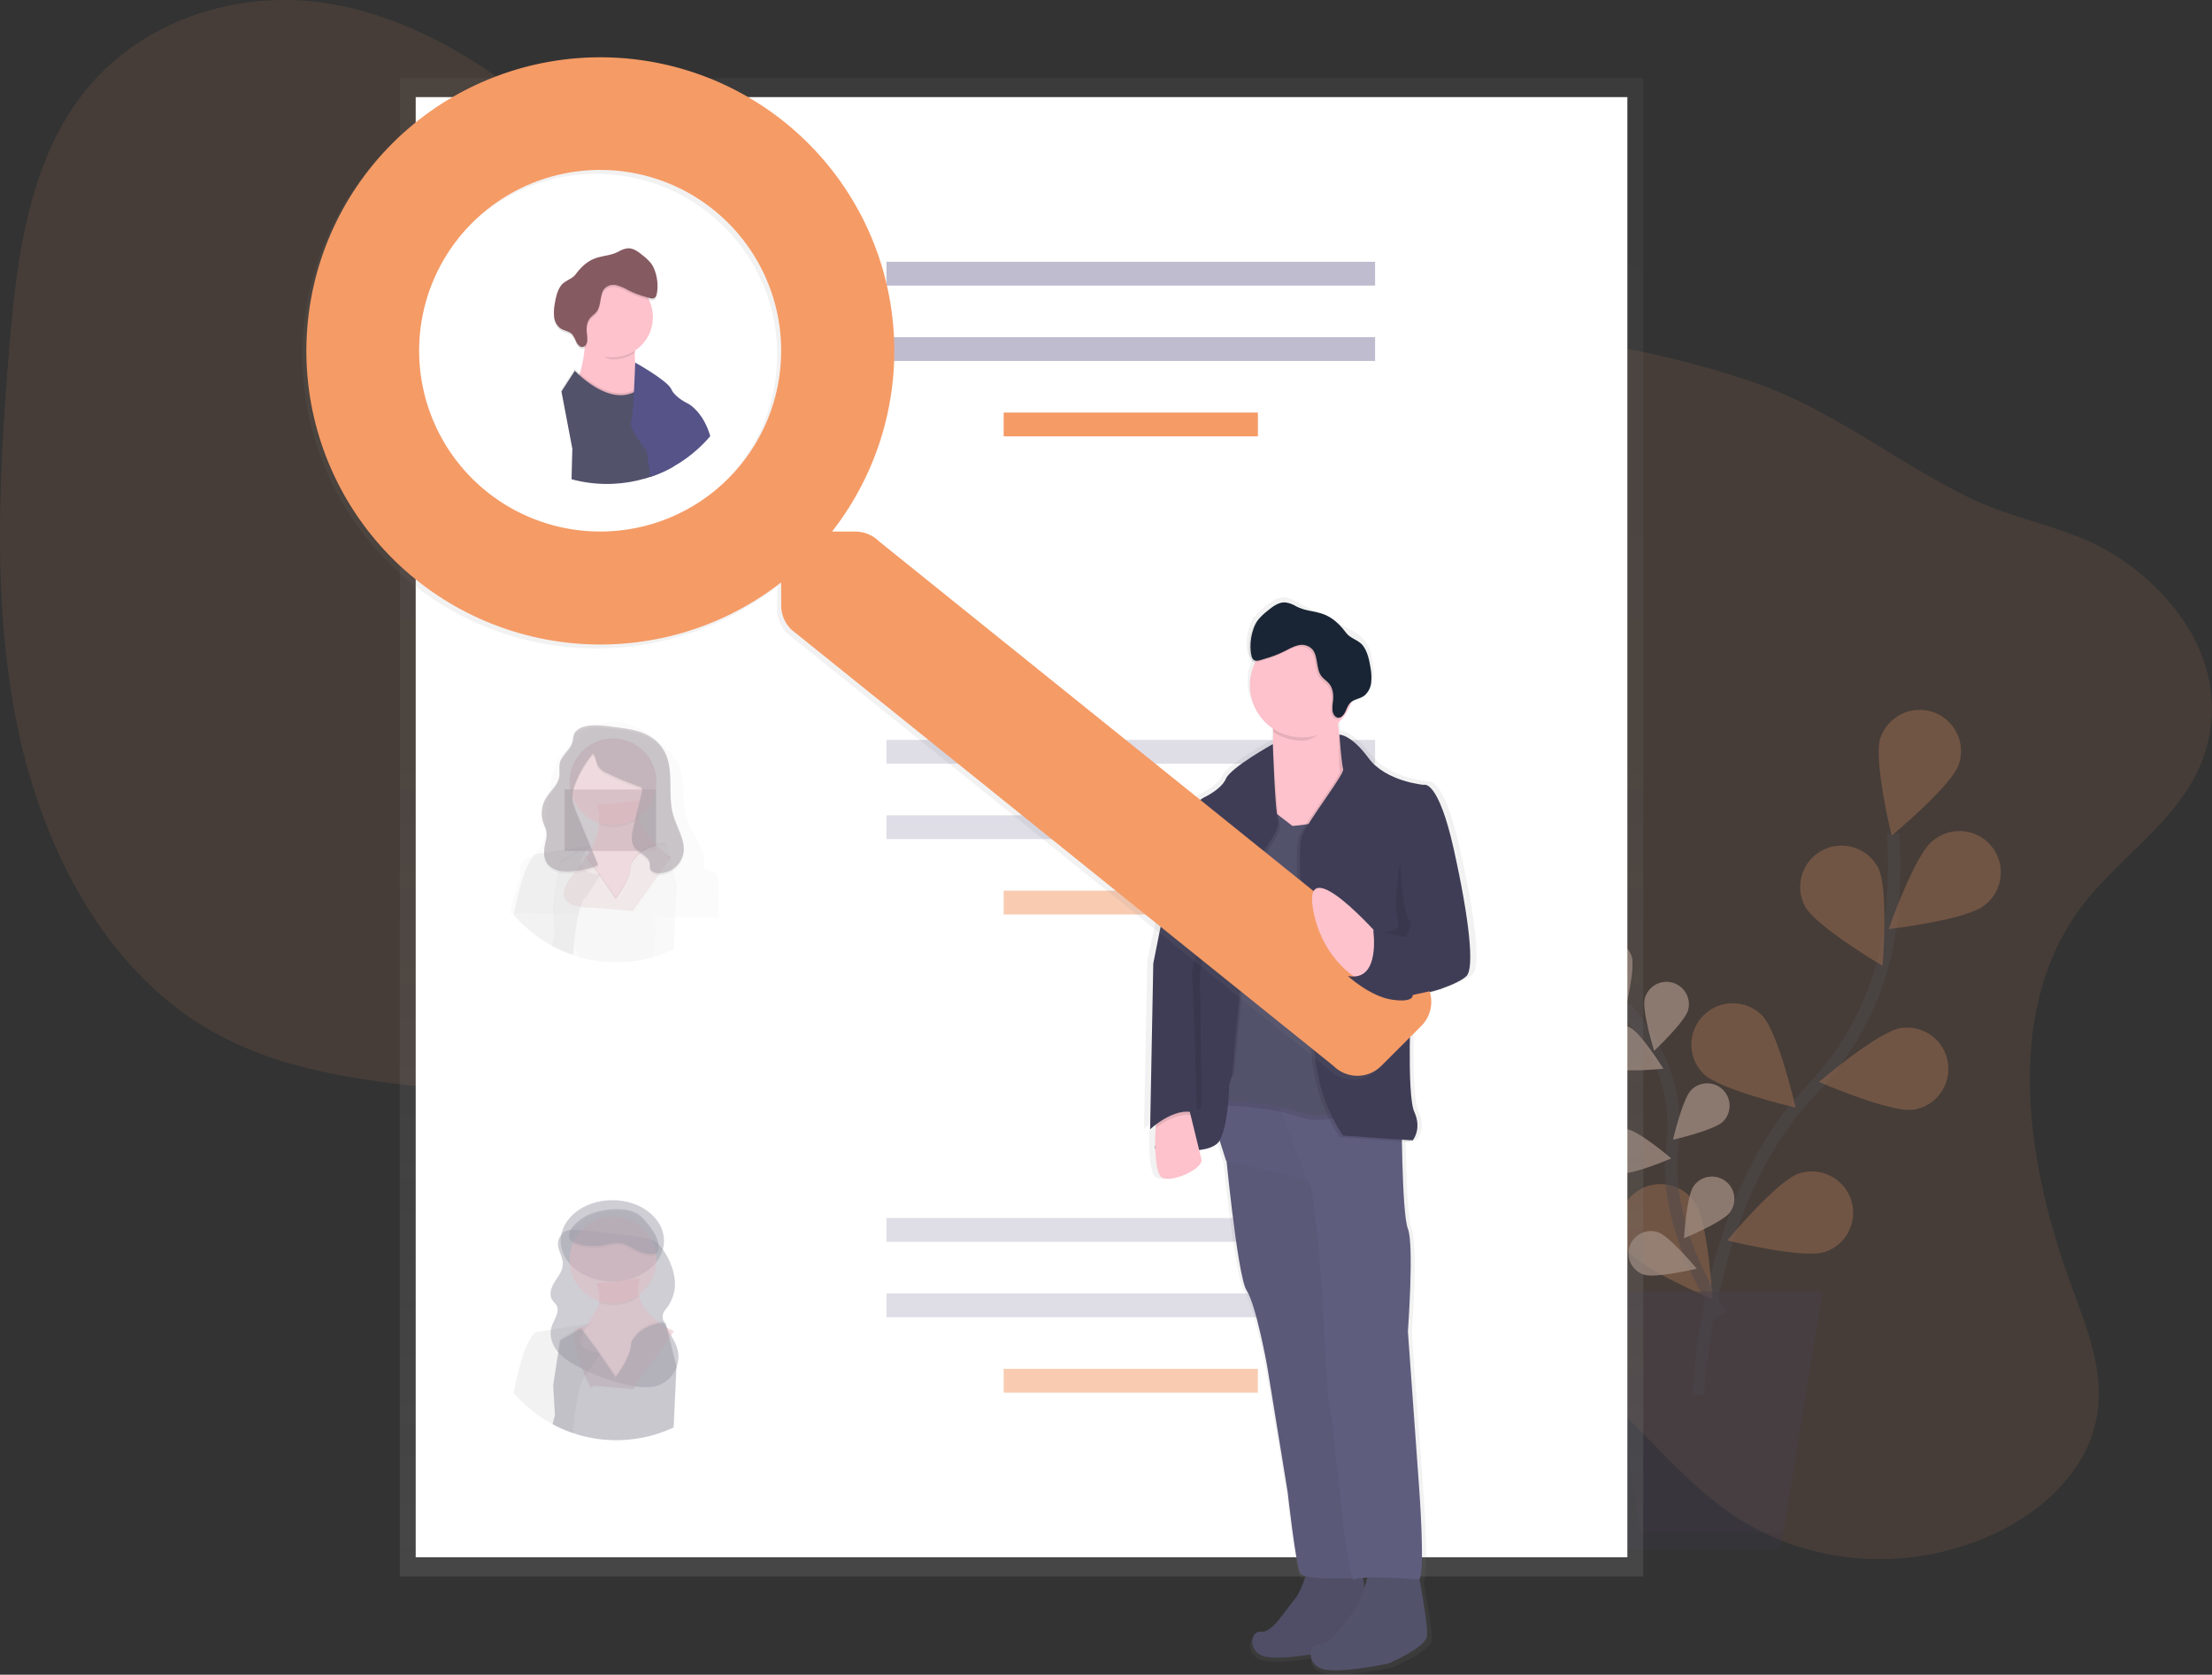 <svg width="354" height="268" viewBox="0 0 354 268" fill="none" xmlns="http://www.w3.org/2000/svg">
<rect x="0" y="0" width="354" height="268" fill="#333333" stroke="none"/>
<g clip-path="url(#clip0)">
<path opacity="0.1" d="M332.826 145.476C320.38 162.531 324.488 186.876 331.681 206.271C334.091 212.763 336.828 219.631 335.579 226.695C334.053 235.33 326.881 241.8 319.427 245.325C305.837 251.747 289.784 250.722 277.628 242.629C267.138 235.644 259.753 224.037 249.06 217.386C231.163 206.258 207.929 211.23 188.01 219.726C173.918 225.736 158.482 233.476 144.749 227.926C135.085 224.021 128.578 214.081 125.155 203.455C123.502 198.324 122.344 192.756 119.051 188.74C117.093 186.352 114.505 184.688 111.845 183.298C87.561 170.599 56.326 178.536 32.783 164.366C16.889 154.797 6.997 136.228 2.886 116.706C-1.224 97.184 -0.207 76.576 1.43 56.321C2.594 41.926 4.434 26.544 13.1 15.232C22.265 3.272 37.625 -1.48 51.361 0.393C65.097 2.266 77.411 9.886 88.184 18.982C101.66 30.328 114.057 44.574 130.816 48.882C142.231 51.816 154.359 49.739 166.225 48.822C186.061 47.291 205.827 49.053 225.473 51.044C244.279 52.949 263.215 55.076 281.026 61.321C293.63 65.74 303.622 74.093 315.488 79.802C323.222 83.523 331.732 84.386 339.012 89.193C347.995 95.114 356.114 105.604 353.479 118.192C350.99 130.158 339.438 136.425 332.826 145.476Z" fill="#F59B66"/>
<g opacity="0.5">
<path opacity="0.5" d="M271.789 223.267C271.789 223.267 272.838 192.23 289.651 174.692C296.708 167.333 301.342 157.986 302.569 147.871C303.143 143.07 303.275 138.228 302.964 133.403" stroke="#535461" stroke-width="2" stroke-miterlimit="10"/>
<path opacity="0.5" d="M313.495 122.294C312.344 125.761 302.725 133.724 302.725 133.724C302.725 133.724 299.778 121.593 300.929 118.129C301.203 117.305 301.636 116.543 302.205 115.886C302.773 115.229 303.466 114.691 304.243 114.301C305.02 113.912 305.866 113.679 306.733 113.616C307.6 113.553 308.471 113.662 309.296 113.935C310.121 114.208 310.884 114.641 311.542 115.209C312.199 115.777 312.738 116.469 313.128 117.245C313.518 118.021 313.751 118.866 313.814 119.731C313.877 120.597 313.769 121.467 313.495 122.291V122.294Z" fill="#F59B66"/>
<path opacity="0.5" d="M317.504 144.931C314.643 147.217 302.245 148.684 302.245 148.684C302.245 148.684 306.378 136.902 309.239 134.619C309.911 134.034 310.696 133.591 311.544 133.317C312.393 133.042 313.289 132.942 314.177 133.022C315.066 133.101 315.929 133.36 316.715 133.781C317.501 134.203 318.193 134.779 318.751 135.474C319.308 136.17 319.719 136.971 319.959 137.829C320.198 138.687 320.262 139.585 320.146 140.468C320.029 141.351 319.735 142.202 319.281 142.969C318.827 143.736 318.222 144.403 317.504 144.931V144.931Z" fill="#F59B66"/>
<path opacity="0.5" d="M306.162 177.581C302.544 178.114 291.091 173.136 291.091 173.136C291.091 173.136 300.608 165.047 304.226 164.513C305.086 164.386 305.962 164.43 306.805 164.641C307.648 164.853 308.442 165.228 309.14 165.745C309.838 166.263 310.427 166.913 310.873 167.657C311.32 168.402 311.615 169.228 311.742 170.087C311.869 170.946 311.826 171.821 311.614 172.663C311.402 173.505 311.027 174.297 310.508 174.994C309.99 175.692 309.34 176.28 308.594 176.726C307.848 177.172 307.021 177.467 306.162 177.594V177.581Z" fill="#F59B66"/>
<path opacity="0.5" d="M292.006 200.357C288.532 201.494 276.398 198.509 276.398 198.509C276.398 198.509 284.412 188.931 287.886 187.794C289.554 187.247 291.372 187.384 292.939 188.175C294.506 188.966 295.694 190.346 296.242 192.012C296.79 193.678 296.653 195.493 295.861 197.058C295.069 198.623 293.687 199.81 292.019 200.357H292.006Z" fill="#F59B66"/>
<path opacity="0.5" d="M288.827 144.985C290.515 148.223 301.292 154.563 301.292 154.563C301.292 154.563 302.271 142.121 300.583 138.88C300.181 138.11 299.632 137.426 298.967 136.868C298.301 136.31 297.532 135.888 296.703 135.627C295.874 135.366 295.002 135.27 294.136 135.346C293.27 135.421 292.427 135.666 291.656 136.067C290.885 136.467 290.201 137.016 289.642 137.681C289.083 138.346 288.661 139.114 288.4 139.942C288.138 140.77 288.042 141.641 288.118 142.505C288.193 143.37 288.439 144.212 288.84 144.982L288.827 144.985Z" fill="#F59B66"/>
<path opacity="0.5" d="M272.612 171.828C275.193 174.416 287.362 177.247 287.362 177.247C287.362 177.247 284.568 165.082 281.99 162.494C280.751 161.252 279.068 160.553 277.313 160.549C275.558 160.546 273.873 161.239 272.629 162.477C271.386 163.714 270.685 165.394 270.682 167.147C270.679 168.9 271.373 170.583 272.612 171.825V171.828Z" fill="#F59B66"/>
<path opacity="0.5" d="M260.437 200.081C262.541 203.065 274.058 207.913 274.058 207.913C274.058 207.913 273.365 195.452 271.258 192.464C270.77 191.724 270.138 191.089 269.4 190.597C268.662 190.105 267.832 189.767 266.96 189.602C266.088 189.437 265.191 189.448 264.324 189.636C263.457 189.824 262.636 190.185 261.911 190.696C261.186 191.207 260.571 191.859 260.103 192.612C259.636 193.365 259.324 194.205 259.188 195.081C259.052 195.956 259.093 196.851 259.31 197.71C259.527 198.57 259.914 199.377 260.45 200.084L260.437 200.081Z" fill="#F59B66"/>
<path opacity="0.5" d="M275.482 210.421C275.482 210.421 265.946 196.566 267.618 183.531C268.355 178.067 267.297 172.513 264.604 167.701C263.308 165.426 261.805 163.276 260.116 161.275" stroke="#535461" stroke-width="2" stroke-miterlimit="10"/>
<path opacity="0.5" d="M261.123 153.052C261.737 154.932 260.116 161.491 260.116 161.491C260.116 161.491 254.925 157.154 254.311 155.278C254.016 154.376 254.092 153.393 254.522 152.547C254.952 151.7 255.701 151.059 256.605 150.765C257.508 150.47 258.492 150.546 259.339 150.975C260.186 151.405 260.828 152.153 261.123 153.055V153.052Z" fill="#F59B66"/>
<path opacity="0.5" d="M270.161 161.621C269.656 163.526 264.722 168.158 264.722 168.158C264.722 168.158 262.726 161.7 263.231 159.789C263.474 158.871 264.073 158.088 264.895 157.61C265.716 157.133 266.694 157.002 267.613 157.245C268.532 157.487 269.317 158.085 269.795 158.906C270.273 159.727 270.404 160.703 270.161 161.621V161.621Z" fill="#F59B66"/>
<path opacity="0.5" d="M275.737 179.483C274.335 180.876 267.739 182.384 267.739 182.384C267.739 182.384 269.277 175.803 270.682 174.409C271.016 174.078 271.412 173.815 271.848 173.637C272.283 173.458 272.75 173.367 273.221 173.368C273.692 173.37 274.158 173.464 274.592 173.645C275.026 173.827 275.421 174.092 275.753 174.425C276.085 174.759 276.347 175.154 276.526 175.589C276.705 176.024 276.796 176.49 276.795 176.96C276.793 177.431 276.699 177.896 276.518 178.33C276.336 178.764 276.071 179.158 275.737 179.489V179.483Z" fill="#F59B66"/>
<path opacity="0.5" d="M276.91 193.95C275.762 195.56 269.503 198.154 269.503 198.154C269.503 198.154 269.907 191.407 271.054 189.798C271.327 189.414 271.672 189.089 272.071 188.839C272.47 188.589 272.914 188.42 273.378 188.342C273.842 188.263 274.317 188.277 274.775 188.382C275.234 188.487 275.668 188.681 276.051 188.953C276.435 189.225 276.761 189.57 277.011 189.969C277.261 190.367 277.431 190.81 277.509 191.274C277.588 191.737 277.574 192.211 277.469 192.67C277.364 193.128 277.17 193.561 276.897 193.944L276.91 193.95Z" fill="#F59B66"/>
<path opacity="0.5" d="M257.69 170.85C259.467 171.72 266.197 171.022 266.197 171.022C266.197 171.022 262.614 165.288 260.837 164.421C259.984 164.004 258.999 163.943 258.101 164.251C257.202 164.56 256.463 165.212 256.045 166.064C255.628 166.917 255.567 167.9 255.875 168.797C256.184 169.695 256.837 170.433 257.69 170.85V170.85Z" fill="#F59B66"/>
<path opacity="0.5" d="M259.277 187.756C261.235 188.055 267.446 185.378 267.446 185.378C267.446 185.378 262.309 180.978 260.354 180.692C259.415 180.549 258.457 180.785 257.691 181.348C256.926 181.911 256.416 182.754 256.273 183.692C256.13 184.631 256.366 185.588 256.929 186.352C257.493 187.117 258.337 187.626 259.277 187.769V187.756Z" fill="#F59B66"/>
<path opacity="0.5" d="M263.072 203.97C264.951 204.605 271.528 203.018 271.528 203.018C271.528 203.018 267.211 197.814 265.332 197.189C264.43 196.889 263.446 196.96 262.596 197.386C261.747 197.811 261.101 198.556 260.801 199.457C260.501 200.358 260.572 201.341 260.998 202.19C261.424 203.038 262.17 203.683 263.072 203.983V203.97Z" fill="#F59B66"/>
<path opacity="0.5" d="M261.123 153.052C261.737 154.932 260.116 161.491 260.116 161.491C260.116 161.491 254.925 157.154 254.311 155.278C254.016 154.376 254.092 153.393 254.522 152.547C254.952 151.7 255.701 151.059 256.605 150.765C257.508 150.47 258.492 150.546 259.339 150.975C260.186 151.405 260.828 152.153 261.123 153.055V153.052Z" fill="white"/>
<path opacity="0.5" d="M270.161 161.621C269.656 163.526 264.722 168.158 264.722 168.158C264.722 168.158 262.726 161.7 263.231 159.789C263.474 158.871 264.073 158.088 264.895 157.61C265.716 157.133 266.694 157.002 267.613 157.245C268.532 157.487 269.317 158.085 269.795 158.906C270.273 159.727 270.404 160.703 270.161 161.621V161.621Z" fill="white"/>
<path opacity="0.5" d="M275.737 179.483C274.335 180.876 267.739 182.384 267.739 182.384C267.739 182.384 269.277 175.803 270.682 174.409C271.016 174.078 271.412 173.815 271.848 173.637C272.283 173.458 272.75 173.367 273.221 173.368C273.692 173.37 274.158 173.464 274.592 173.645C275.026 173.827 275.421 174.092 275.753 174.425C276.085 174.759 276.347 175.154 276.526 175.589C276.705 176.024 276.796 176.49 276.795 176.96C276.793 177.431 276.699 177.896 276.518 178.33C276.336 178.764 276.071 179.158 275.737 179.489V179.483Z" fill="white"/>
<path opacity="0.5" d="M276.91 193.95C275.762 195.56 269.503 198.154 269.503 198.154C269.503 198.154 269.907 191.407 271.054 189.798C271.327 189.414 271.672 189.089 272.071 188.839C272.47 188.589 272.914 188.42 273.378 188.342C273.842 188.263 274.317 188.277 274.775 188.382C275.234 188.487 275.668 188.681 276.051 188.953C276.435 189.225 276.761 189.57 277.011 189.969C277.261 190.367 277.431 190.81 277.509 191.274C277.588 191.737 277.574 192.211 277.469 192.67C277.364 193.128 277.17 193.561 276.897 193.944L276.91 193.95Z" fill="white"/>
<path opacity="0.5" d="M257.69 170.85C259.467 171.72 266.197 171.022 266.197 171.022C266.197 171.022 262.614 165.288 260.837 164.421C259.984 164.004 258.999 163.943 258.101 164.251C257.202 164.56 256.463 165.212 256.045 166.064C255.628 166.917 255.567 167.9 255.875 168.797C256.184 169.695 256.837 170.433 257.69 170.85V170.85Z" fill="white"/>
<path opacity="0.5" d="M259.277 187.756C261.235 188.055 267.446 185.378 267.446 185.378C267.446 185.378 262.309 180.978 260.354 180.692C259.415 180.549 258.457 180.785 257.691 181.348C256.926 181.911 256.416 182.754 256.273 183.692C256.13 184.631 256.366 185.588 256.929 186.352C257.493 187.117 258.337 187.626 259.277 187.769V187.756Z" fill="white"/>
<path opacity="0.5" d="M263.072 203.97C264.951 204.605 271.528 203.018 271.528 203.018C271.528 203.018 267.211 197.814 265.332 197.189C264.43 196.889 263.446 196.96 262.596 197.386C261.747 197.811 261.101 198.556 260.801 199.457C260.501 200.358 260.572 201.341 260.998 202.19C261.424 203.038 262.17 203.683 263.072 203.983V203.97Z" fill="white"/>
<path opacity="0.5" d="M257.837 247.989H284.962L291.745 206.675H251.056L257.837 247.989Z" fill="#474059"/>
<path opacity="0.1" d="M256.247 206.675L262.583 245.281H285.407L284.962 247.989H257.837L251.056 206.675H256.247Z" fill="black"/>
</g>
<path d="M262.98 12.474H63.984V252.269H262.98V12.474Z" fill="url(#paint0_linear)"/>
<path d="M260.437 15.541H66.527V249.208H260.437V15.541Z" fill="white"/>
<path d="M220.065 41.892H141.866V45.702H220.065V41.892Z" fill="#C0BCCF"/>
<path d="M220.065 53.956H141.866V57.766H220.065V53.956Z" fill="#C0BCCF"/>
<path d="M201.31 66.021H160.621V69.83H201.31V66.021Z" fill="#F59B66"/>
<path opacity="0.5" d="M220.065 118.405H141.866V122.215H220.065V118.405Z" fill="#C0BCCF"/>
<path opacity="0.5" d="M220.065 130.47H141.866V134.279H220.065V130.47Z" fill="#C0BCCF"/>
<path opacity="0.5" d="M201.31 142.534H160.621V146.344H201.31V142.534Z" fill="#F59B66"/>
<path opacity="0.5" d="M220.065 194.919H141.866V198.728H220.065V194.919Z" fill="#C0BCCF"/>
<path opacity="0.5" d="M220.065 206.983H141.866V210.793H220.065V206.983Z" fill="#C0BCCF"/>
<path opacity="0.5" d="M201.31 219.047H160.621V222.857H201.31V219.047Z" fill="#F59B66"/>
<g opacity="0.5">
<path opacity="0.5" d="M114.334 139.654L112.693 138.918C112.718 138.669 112.729 138.419 112.725 138.169C112.737 137.957 112.737 137.745 112.725 137.534C112.563 135.864 111.498 134.41 110.745 132.882C110.055 131.488 109.617 129.984 109.451 128.438C109.251 126.533 109.451 124.558 108.752 122.767C108.183 121.323 107.057 120.116 105.852 119.05C104.5 117.782 102.92 116.782 101.195 116.1C99.434 115.465 97.409 115.303 95.648 115.951C94.059 116.535 92.835 117.7 91.653 118.834C90.794 119.589 90.035 120.451 89.396 121.399C88.674 122.58 88.366 123.939 88.124 125.279C87.744 127.424 87.483 129.588 87.342 131.762C87.218 133.575 87.024 135.632 85.473 136.743C84.716 137.286 83.651 137.591 83.305 138.413C83.207 138.66 83.168 138.926 83.19 139.191C83.181 139.411 83.197 139.632 83.238 139.848C83.26 139.975 83.286 140.099 83.318 140.226C82.872 141.331 82.499 142.464 82.199 143.617C81.967 144.474 81.754 145.315 81.563 146.131H82.078H82.351L85.314 146.201H85.355L88.534 146.274H88.55L91.513 146.344H91.586L92.441 146.404H92.721L104.568 146.677H104.632L105.42 146.696H105.697L108.068 146.75L111.565 146.829H111.59L114.222 146.893H114.502H115.043L114.903 144.137C115.481 139.918 114.334 139.654 114.334 139.654ZM101.024 139.318C101.024 141.655 98.519 144.515 98.519 144.515L95.998 141.086L96.09 140.953L98.519 144.255C98.519 144.255 101.024 141.397 101.024 139.058C101.082 138.939 101.149 138.824 101.224 138.715L101.281 138.892C101.185 139.028 101.099 139.17 101.024 139.318V139.318ZM104.877 148.487C104.877 148.369 104.877 148.249 104.854 148.131C104.832 148.014 104.835 147.909 104.819 147.795C104.803 147.68 104.791 147.569 104.775 147.455C104.759 147.341 104.737 147.23 104.714 147.115C104.692 147.001 104.67 146.89 104.645 146.776C104.645 146.737 104.629 146.703 104.619 146.661C104.584 146.512 104.546 146.363 104.505 146.214C104.463 146.064 104.438 145.972 104.4 145.855C104.4 145.801 104.368 145.747 104.349 145.696C104.33 145.645 104.295 145.525 104.266 145.439L104.209 145.274C104.184 145.201 104.158 145.125 104.13 145.052C104.082 144.918 104.031 144.788 103.98 144.655C103.929 144.521 103.875 144.391 103.821 144.261C103.713 143.994 103.595 143.731 103.478 143.464C103.017 142.436 102.499 141.423 102.022 140.42C101.766 139.895 101.539 139.356 101.342 138.807L101.281 138.886C101.185 139.022 101.099 139.166 101.024 139.315C101.024 141.651 98.519 144.512 98.519 144.512L95.998 141.083L93.792 144.258C93.474 144.417 93.156 144.956 92.908 145.725C92.838 145.931 92.772 146.16 92.708 146.398C92.663 146.56 92.622 146.715 92.584 146.896C92.562 146.982 92.543 147.068 92.524 147.157L92.466 147.426V147.468C92.428 147.652 92.39 147.842 92.355 148.036C92.32 148.23 92.279 148.452 92.244 148.671C92.218 148.808 92.196 148.945 92.177 149.08C92.133 149.344 92.094 149.611 92.056 149.877C92.034 150.033 92.012 150.195 91.993 150.338L91.916 150.928C92.079 151.414 92.26 151.881 92.447 152.37C92.567 152.626 92.637 152.903 92.654 153.185C96.564 154.227 100.68 154.227 104.59 153.185C104.589 153.176 104.589 153.166 104.59 153.157C104.532 152.891 104.506 152.619 104.514 152.347C104.578 151.584 104.685 150.826 104.832 150.074C104.879 149.704 104.899 149.33 104.892 148.957V148.823C104.883 148.703 104.88 148.595 104.877 148.49V148.487ZM104.877 148.487C104.877 148.369 104.877 148.249 104.854 148.131C104.832 148.014 104.835 147.909 104.819 147.795C104.803 147.68 104.791 147.569 104.775 147.455C104.759 147.341 104.737 147.23 104.714 147.115C104.692 147.001 104.67 146.89 104.645 146.776C104.645 146.737 104.629 146.703 104.619 146.661C104.584 146.512 104.546 146.363 104.505 146.214C104.463 146.064 104.438 145.972 104.4 145.855C104.4 145.801 104.368 145.747 104.349 145.696C104.33 145.645 104.295 145.525 104.266 145.439L104.209 145.274C104.184 145.201 104.158 145.125 104.13 145.052C104.082 144.918 104.031 144.788 103.98 144.655C103.929 144.521 103.875 144.391 103.821 144.261C103.713 143.994 103.595 143.731 103.478 143.464C103.017 142.436 102.499 141.423 102.022 140.42C101.766 139.895 101.539 139.356 101.342 138.807L101.281 138.886C101.185 139.022 101.099 139.166 101.024 139.315C101.024 141.651 98.519 144.512 98.519 144.512L95.998 141.083L93.792 144.258C93.474 144.417 93.156 144.956 92.908 145.725C92.838 145.931 92.772 146.16 92.708 146.398C92.663 146.56 92.622 146.715 92.584 146.896C92.562 146.982 92.543 147.068 92.524 147.157L92.466 147.426V147.468C92.428 147.652 92.39 147.842 92.355 148.036C92.32 148.23 92.279 148.452 92.244 148.671C92.218 148.808 92.196 148.945 92.177 149.08C92.133 149.344 92.094 149.611 92.056 149.877C92.034 150.033 92.012 150.195 91.993 150.338L91.916 150.928C92.079 151.414 92.26 151.881 92.447 152.37C92.567 152.626 92.637 152.903 92.654 153.185C96.564 154.227 100.68 154.227 104.59 153.185C104.589 153.176 104.589 153.166 104.59 153.157C104.532 152.891 104.506 152.619 104.514 152.347C104.578 151.584 104.685 150.826 104.832 150.074C104.879 149.704 104.899 149.33 104.892 148.957V148.823C104.883 148.703 104.88 148.595 104.877 148.49V148.487ZM104.877 148.487C104.877 148.369 104.877 148.249 104.854 148.131C104.832 148.014 104.835 147.909 104.819 147.795C104.803 147.68 104.791 147.569 104.775 147.455C104.759 147.341 104.737 147.23 104.714 147.115C104.692 147.001 104.67 146.89 104.645 146.776C104.645 146.737 104.629 146.703 104.619 146.661C104.584 146.512 104.546 146.363 104.505 146.214C104.463 146.064 104.438 145.972 104.4 145.855C104.4 145.801 104.368 145.747 104.349 145.696C104.33 145.645 104.295 145.525 104.266 145.439L104.209 145.274C104.184 145.201 104.158 145.125 104.13 145.052C104.082 144.918 104.031 144.788 103.98 144.655C103.929 144.521 103.875 144.391 103.821 144.261C103.713 143.994 103.595 143.731 103.478 143.464C103.017 142.436 102.499 141.423 102.022 140.42C101.766 139.895 101.539 139.356 101.342 138.807L101.281 138.886C101.185 139.022 101.099 139.166 101.024 139.315C101.024 141.651 98.519 144.512 98.519 144.512L95.998 141.083L93.792 144.258C93.474 144.417 93.156 144.956 92.908 145.725C92.838 145.931 92.772 146.16 92.708 146.398C92.663 146.56 92.622 146.715 92.584 146.896C92.562 146.982 92.543 147.068 92.524 147.157L92.466 147.426V147.468C92.428 147.652 92.39 147.842 92.355 148.036C92.32 148.23 92.279 148.452 92.244 148.671C92.218 148.808 92.196 148.945 92.177 149.08C92.133 149.344 92.094 149.611 92.056 149.877C92.034 150.033 92.012 150.195 91.993 150.338L91.916 150.928C92.079 151.414 92.26 151.881 92.447 152.37C92.567 152.626 92.637 152.903 92.654 153.185C96.564 154.227 100.68 154.227 104.59 153.185C104.589 153.176 104.589 153.166 104.59 153.157C104.532 152.891 104.506 152.619 104.514 152.347C104.578 151.584 104.685 150.826 104.832 150.074C104.879 149.704 104.899 149.33 104.892 148.957V148.823C104.883 148.703 104.88 148.595 104.877 148.49V148.487ZM104.877 148.487C104.877 148.369 104.877 148.249 104.854 148.131C104.832 148.014 104.835 147.909 104.819 147.795C104.803 147.68 104.791 147.569 104.775 147.455C104.759 147.341 104.737 147.23 104.714 147.115C104.692 147.001 104.67 146.89 104.645 146.776C104.645 146.737 104.629 146.703 104.619 146.661C104.584 146.512 104.546 146.363 104.505 146.214C104.463 146.064 104.438 145.972 104.4 145.855C104.4 145.801 104.368 145.747 104.349 145.696C104.33 145.645 104.295 145.525 104.266 145.439L104.209 145.274C104.184 145.201 104.158 145.125 104.13 145.052C104.082 144.918 104.031 144.788 103.98 144.655C103.929 144.521 103.875 144.391 103.821 144.261C103.713 143.994 103.595 143.731 103.478 143.464C103.017 142.436 102.499 141.423 102.022 140.42C101.766 139.895 101.539 139.356 101.342 138.807L101.281 138.886C101.185 139.022 101.099 139.166 101.024 139.315C101.024 141.651 98.519 144.512 98.519 144.512L95.998 141.083L93.792 144.258C93.474 144.417 93.156 144.956 92.908 145.725C92.838 145.931 92.772 146.16 92.708 146.398C92.663 146.56 92.622 146.715 92.584 146.896C92.562 146.982 92.543 147.068 92.524 147.157L92.466 147.426V147.468C92.428 147.652 92.39 147.842 92.355 148.036C92.32 148.23 92.279 148.452 92.244 148.671C92.218 148.808 92.196 148.945 92.177 149.08C92.133 149.344 92.094 149.611 92.056 149.877C92.034 150.033 92.012 150.195 91.993 150.338L91.916 150.928C92.079 151.414 92.26 151.881 92.447 152.37C92.567 152.626 92.637 152.903 92.654 153.185C96.564 154.227 100.68 154.227 104.59 153.185C104.589 153.176 104.589 153.166 104.59 153.157C104.532 152.891 104.506 152.619 104.514 152.347C104.578 151.584 104.685 150.826 104.832 150.074C104.879 149.704 104.899 149.33 104.892 148.957V148.823C104.883 148.703 104.88 148.595 104.877 148.49V148.487Z" fill="url(#paint1_linear)"/>
<path opacity="0.5" d="M104.991 126.342H90.368V136.184H104.991V126.342Z" fill="#493545"/>
<path opacity="0.5" d="M107.42 137.197L101.3 145.807L94.904 145.252C94.904 145.252 86.56 145.804 92.123 139.419C94.796 136.349 95.671 133.79 95.858 131.965C96.062 129.99 95.461 128.866 95.461 128.866L102.413 128.034C102.099 128.97 102.06 129.976 102.298 130.933C103.169 134.54 107.42 137.197 107.42 137.197Z" fill="#C77485"/>
<path opacity="0.1" d="M102.295 130.924C101.389 131.609 100.327 132.062 99.204 132.243C98.081 132.423 96.931 132.326 95.855 131.959C96.058 129.984 95.458 128.86 95.458 128.86L102.41 128.028C102.097 128.963 102.057 129.967 102.295 130.924Z" fill="black"/>
<path opacity="0.5" d="M98.103 132.054C101.942 132.054 105.055 128.945 105.055 125.11C105.055 121.276 101.942 118.167 98.103 118.167C94.263 118.167 91.15 121.276 91.15 125.11C91.15 128.945 94.263 132.054 98.103 132.054Z" fill="#C77485"/>
<path opacity="0.1" d="M107.165 137.553L107.003 136.918L106.863 136.359L106.657 135.533L106.619 135.381L106.587 135.254C106.587 135.254 106.752 134.756 105.662 134.918L105.458 134.952C105.287 134.987 105.086 135.035 104.857 135.099L104.651 135.162L104.377 135.248C103.512 135.529 102.722 136.005 102.07 136.638C101.777 136.918 101.517 137.232 101.297 137.572C101.275 137.603 101.259 137.632 101.24 137.657C101.165 137.775 101.098 137.898 101.04 138.026C101.04 140.527 98.535 143.582 98.535 143.582L96.09 140.054L96.043 139.985L95.461 139.14L95.254 138.867L95.184 138.772L93.913 137.067L93.595 136.641L93.49 136.499L93.334 136.292L92.969 135.806L91.538 136.641L89.631 137.753L88.518 144.975V145.175L88.553 145.772L88.785 149.696V149.75L88.378 151.376L88.439 151.408C89.399 151.925 90.398 152.366 91.427 152.728L91.697 152.824C92.015 152.928 92.314 153.024 92.625 153.116C92.637 153.163 92.645 153.21 92.651 153.259C92.651 153.214 92.651 153.166 92.651 153.122C96.552 154.235 100.686 154.235 104.587 153.122L104.66 153.1C104.842 153.049 105.026 152.995 105.204 152.935L105.493 152.843C106.278 152.581 107.046 152.273 107.795 151.922L108.062 146.239L108.252 142.14V141.905L107.165 137.553Z" fill="black"/>
<path opacity="0.5" d="M104.877 148.109C104.877 147.982 104.877 147.855 104.854 147.728C104.832 147.601 104.835 147.49 104.819 147.369C104.804 147.249 104.791 147.128 104.775 147.007C104.759 146.887 104.737 146.766 104.715 146.645C104.692 146.525 104.67 146.404 104.645 146.283C104.645 146.242 104.629 146.204 104.619 146.163C104.584 146.004 104.546 145.845 104.505 145.683C104.463 145.521 104.438 145.426 104.4 145.299C104.4 145.242 104.368 145.185 104.349 145.131C104.33 145.077 104.295 144.947 104.266 144.855L104.209 144.677C104.184 144.598 104.158 144.518 104.13 144.439C104.082 144.296 104.031 144.156 103.98 144.013C103.929 143.871 103.875 143.731 103.821 143.591C103.713 143.305 103.596 143.023 103.478 142.74C103.017 141.642 102.499 140.559 102.022 139.486C101.766 138.924 101.539 138.348 101.342 137.762L101.281 137.848C101.185 137.994 101.099 138.147 101.024 138.305C101.024 140.804 98.519 143.861 98.519 143.861L95.998 140.194L93.792 143.582C93.474 143.75 93.156 144.328 92.908 145.15C92.838 145.372 92.772 145.614 92.708 145.871C92.663 146.042 92.622 146.223 92.584 146.404C92.562 146.496 92.543 146.588 92.524 146.683L92.466 146.972V147.017C92.428 147.214 92.39 147.417 92.355 147.623C92.32 147.83 92.279 148.068 92.244 148.293C92.219 148.439 92.196 148.585 92.177 148.731C92.133 149.014 92.094 149.3 92.056 149.582C92.034 149.747 92.012 149.9 91.993 150.074L91.916 150.709C92.079 151.23 92.26 151.744 92.447 152.249C92.567 152.526 92.637 152.821 92.654 153.122C96.555 154.235 100.69 154.235 104.591 153.122C104.589 153.111 104.589 153.101 104.591 153.09C104.532 152.805 104.506 152.514 104.514 152.224V152.224C104.578 151.409 104.685 150.598 104.832 149.795C104.879 149.399 104.899 149 104.893 148.601V148.458C104.883 148.338 104.88 148.223 104.877 148.109ZM104.877 148.109C104.877 147.982 104.877 147.855 104.854 147.728C104.832 147.601 104.835 147.49 104.819 147.369C104.804 147.249 104.791 147.128 104.775 147.007C104.759 146.887 104.737 146.766 104.715 146.645C104.692 146.525 104.67 146.404 104.645 146.283C104.645 146.242 104.629 146.204 104.619 146.163C104.584 146.004 104.546 145.845 104.505 145.683C104.463 145.521 104.438 145.426 104.4 145.299C104.4 145.242 104.368 145.185 104.349 145.131C104.33 145.077 104.295 144.947 104.266 144.855L104.209 144.677C104.184 144.598 104.158 144.518 104.13 144.439C104.082 144.296 104.031 144.156 103.98 144.013C103.929 143.871 103.875 143.731 103.821 143.591C103.713 143.305 103.596 143.023 103.478 142.74C103.017 141.642 102.499 140.559 102.022 139.486C101.766 138.924 101.539 138.348 101.342 137.762L101.281 137.848C101.185 137.994 101.099 138.147 101.024 138.305C101.024 140.804 98.519 143.861 98.519 143.861L95.998 140.194L93.792 143.582C93.474 143.75 93.156 144.328 92.908 145.15C92.838 145.372 92.772 145.614 92.708 145.871C92.663 146.042 92.622 146.223 92.584 146.404C92.562 146.496 92.543 146.588 92.524 146.683L92.466 146.972V147.017C92.428 147.214 92.39 147.417 92.355 147.623C92.32 147.83 92.279 148.068 92.244 148.293C92.219 148.439 92.196 148.585 92.177 148.731C92.133 149.014 92.094 149.3 92.056 149.582C92.034 149.747 92.012 149.9 91.993 150.074L91.916 150.709C92.079 151.23 92.26 151.744 92.447 152.249C92.567 152.526 92.637 152.821 92.654 153.122C96.555 154.235 100.69 154.235 104.591 153.122C104.589 153.111 104.589 153.101 104.591 153.09C104.532 152.805 104.506 152.514 104.514 152.224V152.224C104.578 151.409 104.685 150.598 104.832 149.795C104.879 149.399 104.899 149 104.893 148.601V148.458C104.883 148.338 104.88 148.223 104.877 148.109ZM104.877 148.109C104.877 147.982 104.877 147.855 104.854 147.728C104.832 147.601 104.835 147.49 104.819 147.369C104.804 147.249 104.791 147.128 104.775 147.007C104.759 146.887 104.737 146.766 104.715 146.645C104.692 146.525 104.67 146.404 104.645 146.283C104.645 146.242 104.629 146.204 104.619 146.163C104.584 146.004 104.546 145.845 104.505 145.683C104.463 145.521 104.438 145.426 104.4 145.299C104.4 145.242 104.368 145.185 104.349 145.131C104.33 145.077 104.295 144.947 104.266 144.855L104.209 144.677C104.184 144.598 104.158 144.518 104.13 144.439C104.082 144.296 104.031 144.156 103.98 144.013C103.929 143.871 103.875 143.731 103.821 143.591C103.713 143.305 103.596 143.023 103.478 142.74C103.017 141.642 102.499 140.559 102.022 139.486C101.766 138.924 101.539 138.348 101.342 137.762L101.281 137.848C101.185 137.994 101.099 138.147 101.024 138.305C101.024 140.804 98.519 143.861 98.519 143.861L95.998 140.194L93.792 143.582C93.474 143.75 93.156 144.328 92.908 145.15C92.838 145.372 92.772 145.614 92.708 145.871C92.663 146.042 92.622 146.223 92.584 146.404C92.562 146.496 92.543 146.588 92.524 146.683L92.466 146.972V147.017C92.428 147.214 92.39 147.417 92.355 147.623C92.32 147.83 92.279 148.068 92.244 148.293C92.219 148.439 92.196 148.585 92.177 148.731C92.133 149.014 92.094 149.3 92.056 149.582C92.034 149.747 92.012 149.9 91.993 150.074L91.916 150.709C92.079 151.23 92.26 151.744 92.447 152.249C92.567 152.526 92.637 152.821 92.654 153.122C96.555 154.235 100.69 154.235 104.591 153.122C104.589 153.111 104.589 153.101 104.591 153.09C104.532 152.805 104.506 152.514 104.514 152.224V152.224C104.578 151.409 104.685 150.598 104.832 149.795C104.879 149.399 104.899 149 104.893 148.601V148.458C104.883 148.338 104.88 148.223 104.877 148.109ZM108.246 142.15L107.111 137.626L106.917 136.851L106.863 136.638L106.587 135.533C106.588 135.524 106.588 135.514 106.587 135.505C106.593 135.456 106.586 135.406 106.565 135.362C106.523 135.279 106.418 135.194 106.174 135.172C106.081 135.165 105.987 135.165 105.894 135.172V135.172C105.618 135.199 105.344 135.25 105.077 135.324C104.947 135.359 104.807 135.397 104.657 135.445L104.384 135.53H104.359C103.626 135.77 102.947 136.147 102.356 136.641C101.966 136.966 101.623 137.345 101.339 137.765L101.278 137.851C101.182 137.997 101.096 138.15 101.021 138.308C101.021 140.807 98.516 143.864 98.516 143.864L95.995 140.197L95.852 139.991L95.826 139.956L95.461 139.419L95.184 139.051L95.111 138.956L93.808 137.219L93.395 136.657V136.638L93.252 136.445L92.978 136.083L92.025 136.638L89.64 138.026L88.541 145.172V145.248L88.572 145.769L88.808 149.747V149.973L88.448 151.404C89.409 151.922 90.407 152.363 91.436 152.725L91.707 152.82C92.025 152.925 92.323 153.02 92.635 153.113C92.647 153.16 92.655 153.207 92.66 153.255C92.66 153.211 92.66 153.163 92.66 153.119C96.561 154.232 100.696 154.232 104.597 153.119L104.67 153.097C104.851 153.046 105.036 152.992 105.214 152.932L105.503 152.839C106.287 152.577 107.056 152.27 107.804 151.919L108.068 146.242L108.259 142.188L108.246 142.15ZM92.613 153.113C92.624 153.16 92.633 153.207 92.638 153.255C92.638 153.211 92.638 153.163 92.638 153.119L92.613 153.113ZM104.877 148.109C104.877 147.982 104.877 147.855 104.854 147.728C104.832 147.601 104.835 147.49 104.819 147.369C104.804 147.249 104.791 147.128 104.775 147.007C104.759 146.887 104.737 146.766 104.715 146.645C104.692 146.525 104.67 146.404 104.645 146.283C104.645 146.242 104.629 146.204 104.619 146.163C104.584 146.004 104.546 145.845 104.505 145.683C104.463 145.521 104.438 145.426 104.4 145.299C104.4 145.242 104.368 145.185 104.349 145.131C104.33 145.077 104.295 144.947 104.266 144.855L104.209 144.677C104.184 144.598 104.158 144.518 104.13 144.439C104.082 144.296 104.031 144.156 103.98 144.013C103.929 143.871 103.875 143.731 103.821 143.591C103.713 143.305 103.596 143.023 103.478 142.74C103.017 141.642 102.499 140.559 102.022 139.486C101.766 138.924 101.539 138.348 101.342 137.762L101.281 137.848C101.185 137.994 101.099 138.147 101.024 138.305C101.024 140.804 98.519 143.861 98.519 143.861L95.998 140.194L93.792 143.582C93.474 143.75 93.156 144.328 92.908 145.15C92.838 145.372 92.772 145.614 92.708 145.871C92.663 146.042 92.622 146.223 92.584 146.404C92.562 146.496 92.543 146.588 92.524 146.683L92.466 146.972V147.017C92.428 147.214 92.39 147.417 92.355 147.623C92.32 147.83 92.279 148.068 92.244 148.293C92.219 148.439 92.196 148.585 92.177 148.731C92.133 149.014 92.094 149.3 92.056 149.582C92.034 149.747 92.012 149.9 91.993 150.074L91.916 150.709C92.079 151.23 92.26 151.744 92.447 152.249C92.567 152.526 92.637 152.821 92.654 153.122C96.555 154.235 100.69 154.235 104.591 153.122C104.589 153.111 104.589 153.101 104.591 153.09C104.532 152.805 104.506 152.514 104.514 152.224V152.224C104.578 151.409 104.685 150.598 104.832 149.795C104.879 149.399 104.899 149 104.893 148.601V148.458C104.883 148.338 104.88 148.223 104.877 148.109ZM104.877 148.109C104.877 147.982 104.877 147.855 104.854 147.728C104.832 147.601 104.835 147.49 104.819 147.369C104.804 147.249 104.791 147.128 104.775 147.007C104.759 146.887 104.737 146.766 104.715 146.645C104.692 146.525 104.67 146.404 104.645 146.283C104.645 146.242 104.629 146.204 104.619 146.163C104.584 146.004 104.546 145.845 104.505 145.683C104.463 145.521 104.438 145.426 104.4 145.299C104.4 145.242 104.368 145.185 104.349 145.131C104.33 145.077 104.295 144.947 104.266 144.855L104.209 144.677C104.184 144.598 104.158 144.518 104.13 144.439C104.082 144.296 104.031 144.156 103.98 144.013C103.929 143.871 103.875 143.731 103.821 143.591C103.713 143.305 103.596 143.023 103.478 142.74C103.017 141.642 102.499 140.559 102.022 139.486C101.766 138.924 101.539 138.348 101.342 137.762L101.281 137.848C101.185 137.994 101.099 138.147 101.024 138.305C101.024 140.804 98.519 143.861 98.519 143.861L95.998 140.194L93.792 143.582C93.474 143.75 93.156 144.328 92.908 145.15C92.838 145.372 92.772 145.614 92.708 145.871C92.663 146.042 92.622 146.223 92.584 146.404C92.562 146.496 92.543 146.588 92.524 146.683L92.466 146.972V147.017C92.428 147.214 92.39 147.417 92.355 147.623C92.32 147.83 92.279 148.068 92.244 148.293C92.219 148.439 92.196 148.585 92.177 148.731C92.133 149.014 92.094 149.3 92.056 149.582C92.034 149.747 92.012 149.9 91.993 150.074L91.916 150.709C92.079 151.23 92.26 151.744 92.447 152.249C92.567 152.526 92.637 152.821 92.654 153.122C96.555 154.235 100.69 154.235 104.591 153.122C104.589 153.111 104.589 153.101 104.591 153.09C104.532 152.805 104.506 152.514 104.514 152.224V152.224C104.578 151.409 104.685 150.598 104.832 149.795C104.879 149.399 104.899 149 104.893 148.601V148.458C104.883 148.338 104.88 148.223 104.877 148.109ZM104.877 148.109C104.877 147.982 104.877 147.855 104.854 147.728C104.832 147.601 104.835 147.49 104.819 147.369C104.804 147.249 104.791 147.128 104.775 147.007C104.759 146.887 104.737 146.766 104.715 146.645C104.692 146.525 104.67 146.404 104.645 146.283C104.645 146.242 104.629 146.204 104.619 146.163C104.584 146.004 104.546 145.845 104.505 145.683C104.463 145.521 104.438 145.426 104.4 145.299C104.4 145.242 104.368 145.185 104.349 145.131C104.33 145.077 104.295 144.947 104.266 144.855L104.209 144.677C104.184 144.598 104.158 144.518 104.13 144.439C104.082 144.296 104.031 144.156 103.98 144.013C103.929 143.871 103.875 143.731 103.821 143.591C103.713 143.305 103.596 143.023 103.478 142.74C103.017 141.642 102.499 140.559 102.022 139.486C101.766 138.924 101.539 138.348 101.342 137.762L101.281 137.848C101.185 137.994 101.099 138.147 101.024 138.305C101.024 140.804 98.519 143.861 98.519 143.861L95.998 140.194L93.792 143.582C93.474 143.75 93.156 144.328 92.908 145.15C92.838 145.372 92.772 145.614 92.708 145.871C92.663 146.042 92.622 146.223 92.584 146.404C92.562 146.496 92.543 146.588 92.524 146.683L92.466 146.972V147.017C92.428 147.214 92.39 147.417 92.355 147.623C92.32 147.83 92.279 148.068 92.244 148.293C92.219 148.439 92.196 148.585 92.177 148.731C92.133 149.014 92.094 149.3 92.056 149.582C92.034 149.747 92.012 149.9 91.993 150.074L91.916 150.709C92.079 151.23 92.26 151.744 92.447 152.249C92.567 152.526 92.637 152.821 92.654 153.122C96.555 154.235 100.69 154.235 104.591 153.122C104.589 153.111 104.589 153.101 104.591 153.09C104.532 152.805 104.506 152.514 104.514 152.224V152.224C104.578 151.409 104.685 150.598 104.832 149.795C104.879 149.399 104.899 149 104.893 148.601V148.458C104.883 148.338 104.88 148.223 104.877 148.109ZM104.877 148.109C104.877 147.982 104.877 147.855 104.854 147.728C104.832 147.601 104.835 147.49 104.819 147.369C104.804 147.249 104.791 147.128 104.775 147.007C104.759 146.887 104.737 146.766 104.715 146.645C104.692 146.525 104.67 146.404 104.645 146.283C104.645 146.242 104.629 146.204 104.619 146.163C104.584 146.004 104.546 145.845 104.505 145.683C104.463 145.521 104.438 145.426 104.4 145.299C104.4 145.242 104.368 145.185 104.349 145.131C104.33 145.077 104.295 144.947 104.266 144.855L104.209 144.677C104.184 144.598 104.158 144.518 104.13 144.439C104.082 144.296 104.031 144.156 103.98 144.013C103.929 143.871 103.875 143.731 103.821 143.591C103.713 143.305 103.596 143.023 103.478 142.74C103.017 141.642 102.499 140.559 102.022 139.486C101.766 138.924 101.539 138.348 101.342 137.762L101.281 137.848C101.185 137.994 101.099 138.147 101.024 138.305C101.024 140.804 98.519 143.861 98.519 143.861L95.998 140.194L93.792 143.582C93.474 143.75 93.156 144.328 92.908 145.15C92.838 145.372 92.772 145.614 92.708 145.871C92.663 146.042 92.622 146.223 92.584 146.404C92.562 146.496 92.543 146.588 92.524 146.683L92.466 146.972V147.017C92.428 147.214 92.39 147.417 92.355 147.623C92.32 147.83 92.279 148.068 92.244 148.293C92.219 148.439 92.196 148.585 92.177 148.731C92.133 149.014 92.094 149.3 92.056 149.582C92.034 149.747 92.012 149.9 91.993 150.074L91.916 150.709C92.079 151.23 92.26 151.744 92.447 152.249C92.567 152.526 92.637 152.821 92.654 153.122C96.555 154.235 100.69 154.235 104.591 153.122C104.589 153.111 104.589 153.101 104.591 153.09C104.532 152.805 104.506 152.514 104.514 152.224V152.224C104.578 151.409 104.685 150.598 104.832 149.795C104.879 149.399 104.899 149 104.893 148.601V148.458C104.883 148.338 104.88 148.223 104.877 148.109ZM104.877 148.109C104.877 147.982 104.877 147.855 104.854 147.728C104.832 147.601 104.835 147.49 104.819 147.369C104.804 147.249 104.791 147.128 104.775 147.007C104.759 146.887 104.737 146.766 104.715 146.645C104.692 146.525 104.67 146.404 104.645 146.283C104.645 146.242 104.629 146.204 104.619 146.163C104.584 146.004 104.546 145.845 104.505 145.683C104.463 145.521 104.438 145.426 104.4 145.299C104.4 145.242 104.368 145.185 104.349 145.131C104.33 145.077 104.295 144.947 104.266 144.855L104.209 144.677C104.184 144.598 104.158 144.518 104.13 144.439C104.082 144.296 104.031 144.156 103.98 144.013C103.929 143.871 103.875 143.731 103.821 143.591C103.713 143.305 103.596 143.023 103.478 142.74C103.017 141.642 102.499 140.559 102.022 139.486C101.766 138.924 101.539 138.348 101.342 137.762L101.281 137.848C101.185 137.994 101.099 138.147 101.024 138.305C101.024 140.804 98.519 143.861 98.519 143.861L95.998 140.194L93.792 143.582C93.474 143.75 93.156 144.328 92.908 145.15C92.838 145.372 92.772 145.614 92.708 145.871C92.663 146.042 92.622 146.223 92.584 146.404C92.562 146.496 92.543 146.588 92.524 146.683L92.466 146.972V147.017C92.428 147.214 92.39 147.417 92.355 147.623C92.32 147.83 92.279 148.068 92.244 148.293C92.219 148.439 92.196 148.585 92.177 148.731C92.133 149.014 92.094 149.3 92.056 149.582C92.034 149.747 92.012 149.9 91.993 150.074L91.916 150.709C92.079 151.23 92.26 151.744 92.447 152.249C92.567 152.526 92.637 152.821 92.654 153.122C96.555 154.235 100.69 154.235 104.591 153.122C104.589 153.111 104.589 153.101 104.591 153.09C104.532 152.805 104.506 152.514 104.514 152.224V152.224C104.578 151.409 104.685 150.598 104.832 149.795C104.879 149.399 104.899 149 104.893 148.601V148.458C104.883 148.338 104.88 148.223 104.877 148.109ZM104.877 148.109C104.877 147.982 104.877 147.855 104.854 147.728C104.832 147.601 104.835 147.49 104.819 147.369C104.804 147.249 104.791 147.128 104.775 147.007C104.759 146.887 104.737 146.766 104.715 146.645C104.692 146.525 104.67 146.404 104.645 146.283C104.645 146.242 104.629 146.204 104.619 146.163C104.584 146.004 104.546 145.845 104.505 145.683C104.463 145.521 104.438 145.426 104.4 145.299C104.4 145.242 104.368 145.185 104.349 145.131C104.33 145.077 104.295 144.947 104.266 144.855L104.209 144.677C104.184 144.598 104.158 144.518 104.13 144.439C104.082 144.296 104.031 144.156 103.98 144.013C103.929 143.871 103.875 143.731 103.821 143.591C103.713 143.305 103.596 143.023 103.478 142.74C103.017 141.642 102.499 140.559 102.022 139.486C101.766 138.924 101.539 138.348 101.342 137.762L101.281 137.848C101.185 137.994 101.099 138.147 101.024 138.305C101.024 140.804 98.519 143.861 98.519 143.861L95.998 140.194L93.792 143.582C93.474 143.75 93.156 144.328 92.908 145.15C92.838 145.372 92.772 145.614 92.708 145.871C92.663 146.042 92.622 146.223 92.584 146.404C92.562 146.496 92.543 146.588 92.524 146.683L92.466 146.972V147.017C92.428 147.214 92.39 147.417 92.355 147.623C92.32 147.83 92.279 148.068 92.244 148.293C92.219 148.439 92.196 148.585 92.177 148.731C92.133 149.014 92.094 149.3 92.056 149.582C92.034 149.747 92.012 149.9 91.993 150.074L91.916 150.709C92.079 151.23 92.26 151.744 92.447 152.249C92.567 152.526 92.637 152.821 92.654 153.122C96.555 154.235 100.69 154.235 104.591 153.122C104.589 153.111 104.589 153.101 104.591 153.09C104.532 152.805 104.506 152.514 104.514 152.224V152.224C104.578 151.409 104.685 150.598 104.832 149.795C104.879 149.399 104.899 149 104.893 148.601V148.458C104.883 148.338 104.88 148.223 104.877 148.109ZM104.877 148.109C104.877 147.982 104.877 147.855 104.854 147.728C104.832 147.601 104.835 147.49 104.819 147.369C104.804 147.249 104.791 147.128 104.775 147.007C104.759 146.887 104.737 146.766 104.715 146.645C104.692 146.525 104.67 146.404 104.645 146.283C104.645 146.242 104.629 146.204 104.619 146.163C104.584 146.004 104.546 145.845 104.505 145.683C104.463 145.521 104.438 145.426 104.4 145.299C104.4 145.242 104.368 145.185 104.349 145.131C104.33 145.077 104.295 144.947 104.266 144.855L104.209 144.677C104.184 144.598 104.158 144.518 104.13 144.439C104.082 144.296 104.031 144.156 103.98 144.013C103.929 143.871 103.875 143.731 103.821 143.591C103.713 143.305 103.596 143.023 103.478 142.74C103.017 141.642 102.499 140.559 102.022 139.486C101.766 138.924 101.539 138.348 101.342 137.762L101.281 137.848C101.185 137.994 101.099 138.147 101.024 138.305C101.024 140.804 98.519 143.861 98.519 143.861L95.998 140.194L93.792 143.582C93.474 143.75 93.156 144.328 92.908 145.15C92.838 145.372 92.772 145.614 92.708 145.871C92.663 146.042 92.622 146.223 92.584 146.404C92.562 146.496 92.543 146.588 92.524 146.683L92.466 146.972V147.017C92.428 147.214 92.39 147.417 92.355 147.623C92.32 147.83 92.279 148.068 92.244 148.293C92.219 148.439 92.196 148.585 92.177 148.731C92.133 149.014 92.094 149.3 92.056 149.582C92.034 149.747 92.012 149.9 91.993 150.074L91.916 150.709C92.079 151.23 92.26 151.744 92.447 152.249C92.567 152.526 92.637 152.821 92.654 153.122C96.555 154.235 100.69 154.235 104.591 153.122C104.589 153.111 104.589 153.101 104.591 153.09C104.532 152.805 104.506 152.514 104.514 152.224V152.224C104.578 151.409 104.685 150.598 104.832 149.795C104.879 149.399 104.899 149 104.893 148.601V148.458C104.883 148.338 104.88 148.223 104.877 148.109ZM104.877 148.109C104.877 147.982 104.877 147.855 104.854 147.728C104.832 147.601 104.835 147.49 104.819 147.369C104.804 147.249 104.791 147.128 104.775 147.007C104.759 146.887 104.737 146.766 104.715 146.645C104.692 146.525 104.67 146.404 104.645 146.283C104.645 146.242 104.629 146.204 104.619 146.163C104.584 146.004 104.546 145.845 104.505 145.683C104.463 145.521 104.438 145.426 104.4 145.299C104.4 145.242 104.368 145.185 104.349 145.131C104.33 145.077 104.295 144.947 104.266 144.855L104.209 144.677C104.184 144.598 104.158 144.518 104.13 144.439C104.082 144.296 104.031 144.156 103.98 144.013C103.929 143.871 103.875 143.731 103.821 143.591C103.713 143.305 103.596 143.023 103.478 142.74C103.017 141.642 102.499 140.559 102.022 139.486C101.766 138.924 101.539 138.348 101.342 137.762L101.281 137.848C101.185 137.994 101.099 138.147 101.024 138.305C101.024 140.804 98.519 143.861 98.519 143.861L95.998 140.194L93.792 143.582C93.474 143.75 93.156 144.328 92.908 145.15C92.838 145.372 92.772 145.614 92.708 145.871C92.663 146.042 92.622 146.223 92.584 146.404C92.562 146.496 92.543 146.588 92.524 146.683L92.466 146.972V147.017C92.428 147.214 92.39 147.417 92.355 147.623C92.32 147.83 92.279 148.068 92.244 148.293C92.219 148.439 92.196 148.585 92.177 148.731C92.133 149.014 92.094 149.3 92.056 149.582C92.034 149.747 92.012 149.9 91.993 150.074L91.916 150.709C92.079 151.23 92.26 151.744 92.447 152.249C92.567 152.526 92.637 152.821 92.654 153.122C96.555 154.235 100.69 154.235 104.591 153.122C104.589 153.111 104.589 153.101 104.591 153.09C104.532 152.805 104.506 152.514 104.514 152.224V152.224C104.578 151.409 104.685 150.598 104.832 149.795C104.879 149.399 104.899 149 104.893 148.601V148.458C104.883 148.338 104.88 148.223 104.877 148.109Z" fill="white"/>
<path opacity="0.1" d="M96.043 139.981L95.83 139.953C95.508 139.909 95.189 139.846 94.876 139.762L94.758 139.731C93.983 139.511 93.134 139.118 92.943 138.426C92.886 138.203 92.893 137.969 92.962 137.749C93.069 137.372 93.214 137.006 93.395 136.657V136.638C93.418 136.589 93.445 136.542 93.474 136.495C93.736 135.983 94.133 135.552 94.622 135.248L94.24 135.308L91.01 135.832L86.004 136.638C86.004 136.638 85.114 136.46 83.903 139.794C83.903 139.835 83.874 139.873 83.861 139.918C83.569 140.734 83.26 141.753 82.942 143.026C82.723 143.909 82.523 144.775 82.338 145.617C82.284 145.871 82.23 146.121 82.18 146.369C82.753 147.044 83.37 147.68 84.026 148.274L84.131 148.372C85.418 149.536 86.839 150.541 88.366 151.366L88.426 151.398C89.386 151.915 90.385 152.357 91.414 152.719L91.684 152.814C91.742 152.227 91.805 151.576 91.881 150.909C91.881 150.842 91.881 150.776 91.907 150.709L91.983 150.074C92.002 149.912 92.025 149.757 92.047 149.582C92.085 149.299 92.123 149.014 92.168 148.731C92.187 148.585 92.209 148.439 92.234 148.293C92.269 148.068 92.307 147.842 92.346 147.623C92.384 147.404 92.419 147.214 92.457 147.017V146.972L92.514 146.683C92.533 146.588 92.552 146.496 92.574 146.404C92.613 146.223 92.654 146.042 92.698 145.871C92.762 145.614 92.829 145.372 92.899 145.15C93.153 144.328 93.449 143.75 93.782 143.582L95.989 140.194L96.081 140.051L96.122 139.988L96.043 139.981Z" fill="black"/>
<path opacity="0.1" d="M92.028 117.494C91.71 117.932 91.735 118.535 91.592 119.081C91.252 120.323 89.904 121.101 89.596 122.352C89.415 123.082 89.624 123.856 89.5 124.599C89.275 125.968 88.022 126.895 87.323 128.092C86.968 128.708 86.758 129.397 86.708 130.106C86.658 130.816 86.769 131.527 87.034 132.187C87.197 132.52 87.332 132.866 87.437 133.222C87.518 133.752 87.484 134.293 87.339 134.81C87.1 135.94 86.856 137.184 87.402 138.203C87.863 139.064 88.82 139.569 89.783 139.727C90.756 139.837 91.74 139.792 92.698 139.594C93.751 139.432 94.828 139.245 95.744 138.705L92.301 130.406C91.954 129.568 91.599 128.701 91.602 127.793C91.63 127.123 91.775 126.464 92.031 125.844C92.697 124.048 93.665 122.379 94.892 120.907C95.391 121.485 95.353 122.364 95.769 123.006C96.137 123.48 96.627 123.845 97.187 124.063C98.818 124.858 100.494 125.557 102.206 126.158C102.314 126.172 102.416 126.211 102.505 126.274C102.593 126.336 102.664 126.42 102.713 126.516C102.761 126.613 102.785 126.72 102.782 126.828C102.779 126.936 102.75 127.042 102.696 127.136L101.399 132.482C101.113 133.66 100.862 135.022 101.596 135.975C102.33 136.927 103.986 137.378 103.996 138.607C103.982 138.801 103.982 138.996 103.996 139.191C104.082 139.765 104.765 140.042 105.347 140.07C106.302 140.089 107.233 139.768 107.973 139.165C108.713 138.562 109.214 137.716 109.387 136.778C109.705 134.676 108.313 132.74 107.731 130.692C106.752 127.247 108.049 123.206 106.126 120.18C104.568 117.726 101.729 117.059 99.034 116.754C97.142 116.532 93.36 115.738 92.028 117.494Z" fill="black"/>
<path opacity="0.5" d="M92.028 117.177C91.71 117.615 91.735 118.218 91.592 118.764C91.252 120.005 89.904 120.783 89.596 122.034C89.415 122.764 89.624 123.539 89.5 124.282C89.275 125.65 88.022 126.577 87.323 127.774C86.968 128.391 86.758 129.08 86.708 129.789C86.658 130.498 86.769 131.209 87.034 131.87C87.197 132.203 87.332 132.549 87.437 132.905C87.518 133.435 87.484 133.976 87.339 134.492C87.1 135.622 86.856 136.867 87.402 137.886C87.863 138.746 88.82 139.251 89.783 139.41C90.756 139.52 91.74 139.475 92.698 139.277C93.751 139.115 94.828 138.927 95.744 138.388L92.301 130.089C91.954 129.25 91.599 128.384 91.602 127.476C91.63 126.806 91.775 126.146 92.031 125.526C92.697 123.731 93.665 122.061 94.892 120.59C95.391 121.167 95.353 122.047 95.769 122.688C96.137 123.162 96.627 123.528 97.187 123.745C98.818 124.54 100.494 125.24 102.206 125.841C102.314 125.854 102.416 125.894 102.505 125.956C102.593 126.019 102.664 126.102 102.713 126.199C102.761 126.296 102.785 126.403 102.782 126.511C102.779 126.619 102.75 126.725 102.696 126.819L101.399 132.165C101.113 133.343 100.862 134.705 101.596 135.657C102.33 136.61 103.986 137.061 103.996 138.289C103.982 138.484 103.982 138.679 103.996 138.873C104.082 139.448 104.765 139.724 105.347 139.753C106.302 139.772 107.233 139.451 107.973 138.848C108.713 138.245 109.214 137.399 109.387 136.46C109.705 134.359 108.313 132.422 107.731 130.374C106.752 126.93 108.049 122.888 106.126 119.863C104.568 117.408 101.729 116.742 99.034 116.437C97.142 116.215 93.36 115.421 92.028 117.177Z" fill="#493545"/>
</g>
<g opacity="0.5">
<path opacity="0.5" d="M90.073 202.214C90.101 203.278 89.377 204.186 88.801 205.072C88.226 205.957 87.8 207.167 88.391 208.053C88.585 208.345 88.877 208.57 89.052 208.875C89.666 209.939 88.645 211.161 88.273 212.329C87.844 213.679 88.343 215.187 89.246 216.282C90.149 217.377 91.395 218.117 92.654 218.768C95.301 220.177 98.142 221.187 101.084 221.765C102.623 222.048 104.263 222.175 105.706 221.559C106.708 221.1 107.526 220.318 108.029 219.34C108.532 218.361 108.692 217.241 108.481 216.161C108.116 214.491 106.892 213.148 106.256 211.571C106.108 211.261 106.036 210.92 106.046 210.577C106.1 209.977 106.561 209.507 106.921 209.021C107.821 207.699 108.189 206.085 107.951 204.503C107.7 202.922 107.093 201.417 106.177 200.103C105.849 199.558 105.417 199.084 104.905 198.706C104.212 198.239 103.354 198.106 102.527 197.989C99.075 197.506 95.499 196.979 92.018 196.801C90.918 196.744 90.111 196.96 89.567 197.989C88.738 199.522 90.031 200.675 90.073 202.214Z" fill="#3F3D56"/>
<path opacity="0.5" d="M107.852 213.012L101.3 222.317L94.904 221.762C94.904 221.762 94.695 223.984 92.123 215.93C90.686 211.425 93.608 212.99 94.183 211.742C94.758 210.494 95.772 209.393 95.858 208.472C96.062 206.497 95.461 205.373 95.461 205.373L102.413 204.542C102.099 205.477 102.06 206.483 102.298 207.44C103.169 211.053 107.852 213.012 107.852 213.012Z" fill="#C77485"/>
<path opacity="0.5" d="M97.998 205.078C102.562 205.078 106.263 202.164 106.263 198.57C106.263 194.975 102.562 192.061 97.998 192.061C93.433 192.061 89.733 194.975 89.733 198.57C89.733 202.164 93.433 205.078 97.998 205.078Z" fill="#3F3D56"/>
<path opacity="0.1" d="M102.295 207.437C101.389 208.123 100.327 208.576 99.204 208.756C98.081 208.937 96.931 208.839 95.855 208.472C96.058 206.497 95.458 205.373 95.458 205.373L102.41 204.542C102.097 205.476 102.057 206.481 102.295 207.437V207.437Z" fill="black"/>
<path opacity="0.5" d="M98.102 208.567C101.942 208.567 105.055 205.459 105.055 201.624C105.055 197.789 101.942 194.681 98.102 194.681C94.263 194.681 91.15 197.789 91.15 201.624C91.15 205.459 94.263 208.567 98.102 208.567Z" fill="#C77485"/>
<path opacity="0.1" d="M107.165 214.066L107.003 213.431L106.863 212.872L106.657 212.047L106.619 211.894L106.587 211.767C106.587 211.767 106.752 211.269 105.662 211.431L105.458 211.466C105.287 211.501 105.086 211.548 104.857 211.612L104.651 211.675L104.377 211.761C103.512 212.043 102.722 212.518 102.07 213.152C101.777 213.432 101.517 213.745 101.297 214.085C101.275 214.117 101.259 214.145 101.24 214.171C101.165 214.289 101.098 214.412 101.04 214.539C101.04 217.041 98.535 220.095 98.535 220.095L96.09 216.568L96.043 216.498L95.461 215.653L95.254 215.38L95.184 215.285L93.913 213.58L93.595 213.155L93.49 213.012L93.334 212.806L92.969 212.32L91.538 213.155L89.631 214.266L88.518 221.489V221.689L88.553 222.286L88.785 226.21V226.264L88.378 227.889L88.439 227.921C89.399 228.438 90.398 228.88 91.427 229.242L91.697 229.337C92.015 229.442 92.314 229.537 92.625 229.629C92.637 229.676 92.645 229.724 92.651 229.772C92.651 229.727 92.651 229.68 92.651 229.635C96.552 230.749 100.686 230.749 104.587 229.635L104.66 229.613C104.842 229.562 105.026 229.508 105.204 229.448L105.493 229.356C106.278 229.094 107.046 228.787 107.795 228.435L108.062 222.752L108.252 218.654V218.419L107.165 214.066Z" fill="black"/>
<path opacity="0.5" d="M104.877 224.622C104.877 224.495 104.877 224.368 104.854 224.241C104.832 224.114 104.835 224.003 104.819 223.883C104.803 223.762 104.791 223.641 104.775 223.521C104.759 223.4 104.737 223.279 104.714 223.159C104.692 223.038 104.67 222.917 104.644 222.797C104.644 222.755 104.629 222.717 104.619 222.676C104.584 222.517 104.546 222.359 104.505 222.197C104.463 222.035 104.438 221.94 104.4 221.813C104.4 221.755 104.368 221.698 104.349 221.644C104.33 221.59 104.295 221.46 104.266 221.368L104.209 221.19C104.184 221.111 104.158 221.032 104.13 220.952C104.082 220.809 104.031 220.67 103.98 220.527C103.929 220.384 103.875 220.244 103.821 220.105C103.713 219.819 103.595 219.536 103.478 219.254C103.017 218.155 102.499 217.073 102.022 215.999C101.766 215.437 101.539 214.861 101.342 214.276L101.281 214.361C101.185 214.507 101.099 214.66 101.024 214.818C101.024 217.317 98.519 220.374 98.519 220.374L95.998 216.707L93.792 220.095C93.474 220.263 93.156 220.841 92.908 221.663C92.838 221.886 92.772 222.127 92.708 222.384C92.663 222.555 92.622 222.736 92.584 222.917C92.562 223.009 92.543 223.102 92.523 223.197L92.466 223.486V223.53C92.428 223.727 92.39 223.93 92.355 224.137C92.32 224.343 92.279 224.581 92.244 224.806C92.218 224.952 92.196 225.099 92.177 225.245C92.132 225.527 92.094 225.813 92.056 226.095C92.034 226.261 92.012 226.413 91.993 226.588L91.916 227.222C92.079 227.743 92.26 228.257 92.447 228.762C92.567 229.039 92.637 229.334 92.654 229.635C96.555 230.749 100.69 230.749 104.59 229.635C104.589 229.625 104.589 229.614 104.59 229.604C104.532 229.319 104.506 229.028 104.514 228.737V228.737C104.578 227.922 104.684 227.112 104.832 226.308C104.879 225.912 104.899 225.513 104.892 225.114V224.972C104.883 224.851 104.88 224.737 104.877 224.622ZM104.877 224.622C104.877 224.495 104.877 224.368 104.854 224.241C104.832 224.114 104.835 224.003 104.819 223.883C104.803 223.762 104.791 223.641 104.775 223.521C104.759 223.4 104.737 223.279 104.714 223.159C104.692 223.038 104.67 222.917 104.644 222.797C104.644 222.755 104.629 222.717 104.619 222.676C104.584 222.517 104.546 222.359 104.505 222.197C104.463 222.035 104.438 221.94 104.4 221.813C104.4 221.755 104.368 221.698 104.349 221.644C104.33 221.59 104.295 221.46 104.266 221.368L104.209 221.19C104.184 221.111 104.158 221.032 104.13 220.952C104.082 220.809 104.031 220.67 103.98 220.527C103.929 220.384 103.875 220.244 103.821 220.105C103.713 219.819 103.595 219.536 103.478 219.254C103.017 218.155 102.499 217.073 102.022 215.999C101.766 215.437 101.539 214.861 101.342 214.276L101.281 214.361C101.185 214.507 101.099 214.66 101.024 214.818C101.024 217.317 98.519 220.374 98.519 220.374L95.998 216.707L93.792 220.095C93.474 220.263 93.156 220.841 92.908 221.663C92.838 221.886 92.772 222.127 92.708 222.384C92.663 222.555 92.622 222.736 92.584 222.917C92.562 223.009 92.543 223.102 92.523 223.197L92.466 223.486V223.53C92.428 223.727 92.39 223.93 92.355 224.137C92.32 224.343 92.279 224.581 92.244 224.806C92.218 224.952 92.196 225.099 92.177 225.245C92.132 225.527 92.094 225.813 92.056 226.095C92.034 226.261 92.012 226.413 91.993 226.588L91.916 227.222C92.079 227.743 92.26 228.257 92.447 228.762C92.567 229.039 92.637 229.334 92.654 229.635C96.555 230.749 100.69 230.749 104.59 229.635C104.589 229.625 104.589 229.614 104.59 229.604C104.532 229.319 104.506 229.028 104.514 228.737V228.737C104.578 227.922 104.684 227.112 104.832 226.308C104.879 225.912 104.899 225.513 104.892 225.114V224.972C104.883 224.851 104.88 224.737 104.877 224.622ZM104.877 224.622C104.877 224.495 104.877 224.368 104.854 224.241C104.832 224.114 104.835 224.003 104.819 223.883C104.803 223.762 104.791 223.641 104.775 223.521C104.759 223.4 104.737 223.279 104.714 223.159C104.692 223.038 104.67 222.917 104.644 222.797C104.644 222.755 104.629 222.717 104.619 222.676C104.584 222.517 104.546 222.359 104.505 222.197C104.463 222.035 104.438 221.94 104.4 221.813C104.4 221.755 104.368 221.698 104.349 221.644C104.33 221.59 104.295 221.46 104.266 221.368L104.209 221.19C104.184 221.111 104.158 221.032 104.13 220.952C104.082 220.809 104.031 220.67 103.98 220.527C103.929 220.384 103.875 220.244 103.821 220.105C103.713 219.819 103.595 219.536 103.478 219.254C103.017 218.155 102.499 217.073 102.022 215.999C101.766 215.437 101.539 214.861 101.342 214.276L101.281 214.361C101.185 214.507 101.099 214.66 101.024 214.818C101.024 217.317 98.519 220.374 98.519 220.374L95.998 216.707L93.792 220.095C93.474 220.263 93.156 220.841 92.908 221.663C92.838 221.886 92.772 222.127 92.708 222.384C92.663 222.555 92.622 222.736 92.584 222.917C92.562 223.009 92.543 223.102 92.523 223.197L92.466 223.486V223.53C92.428 223.727 92.39 223.93 92.355 224.137C92.32 224.343 92.279 224.581 92.244 224.806C92.218 224.952 92.196 225.099 92.177 225.245C92.132 225.527 92.094 225.813 92.056 226.095C92.034 226.261 92.012 226.413 91.993 226.588L91.916 227.222C92.079 227.743 92.26 228.257 92.447 228.762C92.567 229.039 92.637 229.334 92.654 229.635C96.555 230.749 100.69 230.749 104.59 229.635C104.589 229.625 104.589 229.614 104.59 229.604C104.532 229.319 104.506 229.028 104.514 228.737V228.737C104.578 227.922 104.684 227.112 104.832 226.308C104.879 225.912 104.899 225.513 104.892 225.114V224.972C104.883 224.851 104.88 224.737 104.877 224.622ZM108.246 218.663L107.111 214.139L106.917 213.364L106.863 213.152L106.587 212.047C106.587 212.037 106.587 212.028 106.587 212.018V212.018C106.593 211.969 106.586 211.92 106.565 211.875C106.523 211.793 106.418 211.707 106.174 211.685C106.08 211.678 105.987 211.678 105.894 211.685V211.685C105.618 211.712 105.344 211.763 105.077 211.837C104.946 211.872 104.807 211.91 104.657 211.958L104.384 212.044H104.358C103.626 212.284 102.947 212.661 102.356 213.155C101.965 213.48 101.623 213.858 101.338 214.279L101.278 214.364C101.181 214.51 101.095 214.663 101.021 214.822C101.021 217.32 98.516 220.378 98.516 220.378L95.995 216.711L95.852 216.504L95.826 216.469L95.461 215.933L95.184 215.565L95.111 215.469L93.808 213.733L93.394 213.171V213.152L93.251 212.958L92.978 212.596L92.024 213.152L89.64 214.539L88.54 221.686V221.762L88.572 222.282L88.808 226.261V226.486L88.448 227.918C89.408 228.435 90.407 228.877 91.436 229.238L91.707 229.334C92.024 229.439 92.323 229.534 92.635 229.626C92.646 229.673 92.655 229.721 92.66 229.769C92.66 229.724 92.66 229.677 92.66 229.632C96.561 230.745 100.696 230.745 104.597 229.632L104.67 229.61C104.851 229.559 105.035 229.505 105.213 229.445L105.503 229.353C106.287 229.091 107.056 228.783 107.804 228.432L108.068 222.755L108.259 218.701L108.246 218.663ZM92.612 229.626C92.624 229.673 92.633 229.721 92.638 229.769C92.638 229.724 92.638 229.677 92.638 229.632L92.612 229.626ZM104.877 224.622C104.877 224.495 104.877 224.368 104.854 224.241C104.832 224.114 104.835 224.003 104.819 223.883C104.803 223.762 104.791 223.641 104.775 223.521C104.759 223.4 104.737 223.279 104.714 223.159C104.692 223.038 104.67 222.917 104.644 222.797C104.644 222.755 104.629 222.717 104.619 222.676C104.584 222.517 104.546 222.359 104.505 222.197C104.463 222.035 104.438 221.94 104.4 221.813C104.4 221.755 104.368 221.698 104.349 221.644C104.33 221.59 104.295 221.46 104.266 221.368L104.209 221.19C104.184 221.111 104.158 221.032 104.13 220.952C104.082 220.809 104.031 220.67 103.98 220.527C103.929 220.384 103.875 220.244 103.821 220.105C103.713 219.819 103.595 219.536 103.478 219.254C103.017 218.155 102.499 217.073 102.022 215.999C101.766 215.437 101.539 214.861 101.342 214.276L101.281 214.361C101.185 214.507 101.099 214.66 101.024 214.818C101.024 217.317 98.519 220.374 98.519 220.374L95.998 216.707L93.792 220.095C93.474 220.263 93.156 220.841 92.908 221.663C92.838 221.886 92.772 222.127 92.708 222.384C92.663 222.555 92.622 222.736 92.584 222.917C92.562 223.009 92.543 223.102 92.523 223.197L92.466 223.486V223.53C92.428 223.727 92.39 223.93 92.355 224.137C92.32 224.343 92.279 224.581 92.244 224.806C92.218 224.952 92.196 225.099 92.177 225.245C92.132 225.527 92.094 225.813 92.056 226.095C92.034 226.261 92.012 226.413 91.993 226.588L91.916 227.222C92.079 227.743 92.26 228.257 92.447 228.762C92.567 229.039 92.637 229.334 92.654 229.635C96.555 230.749 100.69 230.749 104.59 229.635C104.589 229.625 104.589 229.614 104.59 229.604C104.532 229.319 104.506 229.028 104.514 228.737V228.737C104.578 227.922 104.684 227.112 104.832 226.308C104.879 225.912 104.899 225.513 104.892 225.114V224.972C104.883 224.851 104.88 224.737 104.877 224.622ZM104.877 224.622C104.877 224.495 104.877 224.368 104.854 224.241C104.832 224.114 104.835 224.003 104.819 223.883C104.803 223.762 104.791 223.641 104.775 223.521C104.759 223.4 104.737 223.279 104.714 223.159C104.692 223.038 104.67 222.917 104.644 222.797C104.644 222.755 104.629 222.717 104.619 222.676C104.584 222.517 104.546 222.359 104.505 222.197C104.463 222.035 104.438 221.94 104.4 221.813C104.4 221.755 104.368 221.698 104.349 221.644C104.33 221.59 104.295 221.46 104.266 221.368L104.209 221.19C104.184 221.111 104.158 221.032 104.13 220.952C104.082 220.809 104.031 220.67 103.98 220.527C103.929 220.384 103.875 220.244 103.821 220.105C103.713 219.819 103.595 219.536 103.478 219.254C103.017 218.155 102.499 217.073 102.022 215.999C101.766 215.437 101.539 214.861 101.342 214.276L101.281 214.361C101.185 214.507 101.099 214.66 101.024 214.818C101.024 217.317 98.519 220.374 98.519 220.374L95.998 216.707L93.792 220.095C93.474 220.263 93.156 220.841 92.908 221.663C92.838 221.886 92.772 222.127 92.708 222.384C92.663 222.555 92.622 222.736 92.584 222.917C92.562 223.009 92.543 223.102 92.523 223.197L92.466 223.486V223.53C92.428 223.727 92.39 223.93 92.355 224.137C92.32 224.343 92.279 224.581 92.244 224.806C92.218 224.952 92.196 225.099 92.177 225.245C92.132 225.527 92.094 225.813 92.056 226.095C92.034 226.261 92.012 226.413 91.993 226.588L91.916 227.222C92.079 227.743 92.26 228.257 92.447 228.762C92.567 229.039 92.637 229.334 92.654 229.635C96.555 230.749 100.69 230.749 104.59 229.635C104.589 229.625 104.589 229.614 104.59 229.604C104.532 229.319 104.506 229.028 104.514 228.737V228.737C104.578 227.922 104.684 227.112 104.832 226.308C104.879 225.912 104.899 225.513 104.892 225.114V224.972C104.883 224.851 104.88 224.737 104.877 224.622ZM104.877 224.622C104.877 224.495 104.877 224.368 104.854 224.241C104.832 224.114 104.835 224.003 104.819 223.883C104.803 223.762 104.791 223.641 104.775 223.521C104.759 223.4 104.737 223.279 104.714 223.159C104.692 223.038 104.67 222.917 104.644 222.797C104.644 222.755 104.629 222.717 104.619 222.676C104.584 222.517 104.546 222.359 104.505 222.197C104.463 222.035 104.438 221.94 104.4 221.813C104.4 221.755 104.368 221.698 104.349 221.644C104.33 221.59 104.295 221.46 104.266 221.368L104.209 221.19C104.184 221.111 104.158 221.032 104.13 220.952C104.082 220.809 104.031 220.67 103.98 220.527C103.929 220.384 103.875 220.244 103.821 220.105C103.713 219.819 103.595 219.536 103.478 219.254C103.017 218.155 102.499 217.073 102.022 215.999C101.766 215.437 101.539 214.861 101.342 214.276L101.281 214.361C101.185 214.507 101.099 214.66 101.024 214.818C101.024 217.317 98.519 220.374 98.519 220.374L95.998 216.707L93.792 220.095C93.474 220.263 93.156 220.841 92.908 221.663C92.838 221.886 92.772 222.127 92.708 222.384C92.663 222.555 92.622 222.736 92.584 222.917C92.562 223.009 92.543 223.102 92.523 223.197L92.466 223.486V223.53C92.428 223.727 92.39 223.93 92.355 224.137C92.32 224.343 92.279 224.581 92.244 224.806C92.218 224.952 92.196 225.099 92.177 225.245C92.132 225.527 92.094 225.813 92.056 226.095C92.034 226.261 92.012 226.413 91.993 226.588L91.916 227.222C92.079 227.743 92.26 228.257 92.447 228.762C92.567 229.039 92.637 229.334 92.654 229.635C96.555 230.749 100.69 230.749 104.59 229.635C104.589 229.625 104.589 229.614 104.59 229.604C104.532 229.319 104.506 229.028 104.514 228.737V228.737C104.578 227.922 104.684 227.112 104.832 226.308C104.879 225.912 104.899 225.513 104.892 225.114V224.972C104.883 224.851 104.88 224.737 104.877 224.622ZM104.877 224.622C104.877 224.495 104.877 224.368 104.854 224.241C104.832 224.114 104.835 224.003 104.819 223.883C104.803 223.762 104.791 223.641 104.775 223.521C104.759 223.4 104.737 223.279 104.714 223.159C104.692 223.038 104.67 222.917 104.644 222.797C104.644 222.755 104.629 222.717 104.619 222.676C104.584 222.517 104.546 222.359 104.505 222.197C104.463 222.035 104.438 221.94 104.4 221.813C104.4 221.755 104.368 221.698 104.349 221.644C104.33 221.59 104.295 221.46 104.266 221.368L104.209 221.19C104.184 221.111 104.158 221.032 104.13 220.952C104.082 220.809 104.031 220.67 103.98 220.527C103.929 220.384 103.875 220.244 103.821 220.105C103.713 219.819 103.595 219.536 103.478 219.254C103.017 218.155 102.499 217.073 102.022 215.999C101.766 215.437 101.539 214.861 101.342 214.276L101.281 214.361C101.185 214.507 101.099 214.66 101.024 214.818C101.024 217.317 98.519 220.374 98.519 220.374L95.998 216.707L93.792 220.095C93.474 220.263 93.156 220.841 92.908 221.663C92.838 221.886 92.772 222.127 92.708 222.384C92.663 222.555 92.622 222.736 92.584 222.917C92.562 223.009 92.543 223.102 92.523 223.197L92.466 223.486V223.53C92.428 223.727 92.39 223.93 92.355 224.137C92.32 224.343 92.279 224.581 92.244 224.806C92.218 224.952 92.196 225.099 92.177 225.245C92.132 225.527 92.094 225.813 92.056 226.095C92.034 226.261 92.012 226.413 91.993 226.588L91.916 227.222C92.079 227.743 92.26 228.257 92.447 228.762C92.567 229.039 92.637 229.334 92.654 229.635C96.555 230.749 100.69 230.749 104.59 229.635C104.589 229.625 104.589 229.614 104.59 229.604C104.532 229.319 104.506 229.028 104.514 228.737V228.737C104.578 227.922 104.684 227.112 104.832 226.308C104.879 225.912 104.899 225.513 104.892 225.114V224.972C104.883 224.851 104.88 224.737 104.877 224.622ZM104.877 224.622C104.877 224.495 104.877 224.368 104.854 224.241C104.832 224.114 104.835 224.003 104.819 223.883C104.803 223.762 104.791 223.641 104.775 223.521C104.759 223.4 104.737 223.279 104.714 223.159C104.692 223.038 104.67 222.917 104.644 222.797C104.644 222.755 104.629 222.717 104.619 222.676C104.584 222.517 104.546 222.359 104.505 222.197C104.463 222.035 104.438 221.94 104.4 221.813C104.4 221.755 104.368 221.698 104.349 221.644C104.33 221.59 104.295 221.46 104.266 221.368L104.209 221.19C104.184 221.111 104.158 221.032 104.13 220.952C104.082 220.809 104.031 220.67 103.98 220.527C103.929 220.384 103.875 220.244 103.821 220.105C103.713 219.819 103.595 219.536 103.478 219.254C103.017 218.155 102.499 217.073 102.022 215.999C101.766 215.437 101.539 214.861 101.342 214.276L101.281 214.361C101.185 214.507 101.099 214.66 101.024 214.818C101.024 217.317 98.519 220.374 98.519 220.374L95.998 216.707L93.792 220.095C93.474 220.263 93.156 220.841 92.908 221.663C92.838 221.886 92.772 222.127 92.708 222.384C92.663 222.555 92.622 222.736 92.584 222.917C92.562 223.009 92.543 223.102 92.523 223.197L92.466 223.486V223.53C92.428 223.727 92.39 223.93 92.355 224.137C92.32 224.343 92.279 224.581 92.244 224.806C92.218 224.952 92.196 225.099 92.177 225.245C92.132 225.527 92.094 225.813 92.056 226.095C92.034 226.261 92.012 226.413 91.993 226.588L91.916 227.222C92.079 227.743 92.26 228.257 92.447 228.762C92.567 229.039 92.637 229.334 92.654 229.635C96.555 230.749 100.69 230.749 104.59 229.635C104.589 229.625 104.589 229.614 104.59 229.604C104.532 229.319 104.506 229.028 104.514 228.737V228.737C104.578 227.922 104.684 227.112 104.832 226.308C104.879 225.912 104.899 225.513 104.892 225.114V224.972C104.883 224.851 104.88 224.737 104.877 224.622ZM104.877 224.622C104.877 224.495 104.877 224.368 104.854 224.241C104.832 224.114 104.835 224.003 104.819 223.883C104.803 223.762 104.791 223.641 104.775 223.521C104.759 223.4 104.737 223.279 104.714 223.159C104.692 223.038 104.67 222.917 104.644 222.797C104.644 222.755 104.629 222.717 104.619 222.676C104.584 222.517 104.546 222.359 104.505 222.197C104.463 222.035 104.438 221.94 104.4 221.813C104.4 221.755 104.368 221.698 104.349 221.644C104.33 221.59 104.295 221.46 104.266 221.368L104.209 221.19C104.184 221.111 104.158 221.032 104.13 220.952C104.082 220.809 104.031 220.67 103.98 220.527C103.929 220.384 103.875 220.244 103.821 220.105C103.713 219.819 103.595 219.536 103.478 219.254C103.017 218.155 102.499 217.073 102.022 215.999C101.766 215.437 101.539 214.861 101.342 214.276L101.281 214.361C101.185 214.507 101.099 214.66 101.024 214.818C101.024 217.317 98.519 220.374 98.519 220.374L95.998 216.707L93.792 220.095C93.474 220.263 93.156 220.841 92.908 221.663C92.838 221.886 92.772 222.127 92.708 222.384C92.663 222.555 92.622 222.736 92.584 222.917C92.562 223.009 92.543 223.102 92.523 223.197L92.466 223.486V223.53C92.428 223.727 92.39 223.93 92.355 224.137C92.32 224.343 92.279 224.581 92.244 224.806C92.218 224.952 92.196 225.099 92.177 225.245C92.132 225.527 92.094 225.813 92.056 226.095C92.034 226.261 92.012 226.413 91.993 226.588L91.916 227.222C92.079 227.743 92.26 228.257 92.447 228.762C92.567 229.039 92.637 229.334 92.654 229.635C96.555 230.749 100.69 230.749 104.59 229.635C104.589 229.625 104.589 229.614 104.59 229.604C104.532 229.319 104.506 229.028 104.514 228.737V228.737C104.578 227.922 104.684 227.112 104.832 226.308C104.879 225.912 104.899 225.513 104.892 225.114V224.972C104.883 224.851 104.88 224.737 104.877 224.622ZM104.877 224.622C104.877 224.495 104.877 224.368 104.854 224.241C104.832 224.114 104.835 224.003 104.819 223.883C104.803 223.762 104.791 223.641 104.775 223.521C104.759 223.4 104.737 223.279 104.714 223.159C104.692 223.038 104.67 222.917 104.644 222.797C104.644 222.755 104.629 222.717 104.619 222.676C104.584 222.517 104.546 222.359 104.505 222.197C104.463 222.035 104.438 221.94 104.4 221.813C104.4 221.755 104.368 221.698 104.349 221.644C104.33 221.59 104.295 221.46 104.266 221.368L104.209 221.19C104.184 221.111 104.158 221.032 104.13 220.952C104.082 220.809 104.031 220.67 103.98 220.527C103.929 220.384 103.875 220.244 103.821 220.105C103.713 219.819 103.595 219.536 103.478 219.254C103.017 218.155 102.499 217.073 102.022 215.999C101.766 215.437 101.539 214.861 101.342 214.276L101.281 214.361C101.185 214.507 101.099 214.66 101.024 214.818C101.024 217.317 98.519 220.374 98.519 220.374L95.998 216.707L93.792 220.095C93.474 220.263 93.156 220.841 92.908 221.663C92.838 221.886 92.772 222.127 92.708 222.384C92.663 222.555 92.622 222.736 92.584 222.917C92.562 223.009 92.543 223.102 92.523 223.197L92.466 223.486V223.53C92.428 223.727 92.39 223.93 92.355 224.137C92.32 224.343 92.279 224.581 92.244 224.806C92.218 224.952 92.196 225.099 92.177 225.245C92.132 225.527 92.094 225.813 92.056 226.095C92.034 226.261 92.012 226.413 91.993 226.588L91.916 227.222C92.079 227.743 92.26 228.257 92.447 228.762C92.567 229.039 92.637 229.334 92.654 229.635C96.555 230.749 100.69 230.749 104.59 229.635C104.589 229.625 104.589 229.614 104.59 229.604C104.532 229.319 104.506 229.028 104.514 228.737V228.737C104.578 227.922 104.684 227.112 104.832 226.308C104.879 225.912 104.899 225.513 104.892 225.114V224.972C104.883 224.851 104.88 224.737 104.877 224.622ZM104.877 224.622C104.877 224.495 104.877 224.368 104.854 224.241C104.832 224.114 104.835 224.003 104.819 223.883C104.803 223.762 104.791 223.641 104.775 223.521C104.759 223.4 104.737 223.279 104.714 223.159C104.692 223.038 104.67 222.917 104.644 222.797C104.644 222.755 104.629 222.717 104.619 222.676C104.584 222.517 104.546 222.359 104.505 222.197C104.463 222.035 104.438 221.94 104.4 221.813C104.4 221.755 104.368 221.698 104.349 221.644C104.33 221.59 104.295 221.46 104.266 221.368L104.209 221.19C104.184 221.111 104.158 221.032 104.13 220.952C104.082 220.809 104.031 220.67 103.98 220.527C103.929 220.384 103.875 220.244 103.821 220.105C103.713 219.819 103.595 219.536 103.478 219.254C103.017 218.155 102.499 217.073 102.022 215.999C101.766 215.437 101.539 214.861 101.342 214.276L101.281 214.361C101.185 214.507 101.099 214.66 101.024 214.818C101.024 217.317 98.519 220.374 98.519 220.374L95.998 216.707L93.792 220.095C93.474 220.263 93.156 220.841 92.908 221.663C92.838 221.886 92.772 222.127 92.708 222.384C92.663 222.555 92.622 222.736 92.584 222.917C92.562 223.009 92.543 223.102 92.523 223.197L92.466 223.486V223.53C92.428 223.727 92.39 223.93 92.355 224.137C92.32 224.343 92.279 224.581 92.244 224.806C92.218 224.952 92.196 225.099 92.177 225.245C92.132 225.527 92.094 225.813 92.056 226.095C92.034 226.261 92.012 226.413 91.993 226.588L91.916 227.222C92.079 227.743 92.26 228.257 92.447 228.762C92.567 229.039 92.637 229.334 92.654 229.635C96.555 230.749 100.69 230.749 104.59 229.635C104.589 229.625 104.589 229.614 104.59 229.604C104.532 229.319 104.506 229.028 104.514 228.737V228.737C104.578 227.922 104.684 227.112 104.832 226.308C104.879 225.912 104.899 225.513 104.892 225.114V224.972C104.883 224.851 104.88 224.737 104.877 224.622Z" fill="#3F3D56"/>
<path opacity="0.1" d="M96.043 216.495L95.83 216.466C95.508 216.423 95.189 216.359 94.876 216.276L94.758 216.244C93.983 216.025 93.134 215.631 92.943 214.939C92.886 214.716 92.893 214.482 92.962 214.263C93.069 213.885 93.214 213.519 93.395 213.171V213.152C93.418 213.103 93.445 213.055 93.474 213.009C93.736 212.497 94.133 212.066 94.622 211.761L94.24 211.821L91.01 212.345L86.004 213.152C86.004 213.152 85.114 212.974 83.903 216.307C83.903 216.349 83.874 216.387 83.861 216.431C83.569 217.247 83.26 218.266 82.942 219.539C82.723 220.422 82.523 221.289 82.338 222.13C82.284 222.384 82.23 222.635 82.18 222.883C82.753 223.557 83.37 224.194 84.026 224.787L84.131 224.886C85.418 226.049 86.839 227.054 88.366 227.88L88.426 227.911C89.386 228.429 90.385 228.87 91.414 229.232L91.684 229.327C91.742 228.74 91.805 228.089 91.881 227.423C91.881 227.356 91.881 227.289 91.907 227.223L91.983 226.588C92.002 226.426 92.025 226.27 92.047 226.095C92.085 225.813 92.123 225.527 92.168 225.245C92.187 225.099 92.209 224.953 92.234 224.806C92.269 224.581 92.307 224.356 92.346 224.137C92.384 223.918 92.419 223.727 92.457 223.53V223.486L92.514 223.197C92.533 223.102 92.552 223.01 92.574 222.917C92.613 222.736 92.654 222.556 92.698 222.384C92.762 222.127 92.829 221.886 92.899 221.663C93.153 220.841 93.449 220.263 93.782 220.095L95.989 216.707L96.081 216.565L96.122 216.501L96.043 216.495Z" fill="black"/>
<path opacity="0.1" d="M96.573 199.592C97.565 199.424 98.563 199.062 99.549 199.274C100.375 199.446 101.065 199.995 101.822 200.376C102.552 200.743 103.351 200.954 104.168 200.995C104.465 201.034 104.768 200.975 105.029 200.827C105.423 200.554 105.48 199.995 105.414 199.519C105.223 198.166 104.377 197.004 103.506 195.95C103.159 195.5 102.757 195.094 102.311 194.741C101.17 193.899 99.66 193.757 98.245 193.82C96.631 193.893 94.99 194.204 93.588 195.014C92.635 195.56 90.448 197.281 91.207 198.525C92.005 199.827 95.324 199.805 96.573 199.592Z" fill="black"/>
<path opacity="0.5" d="M96.573 199.275C97.565 199.106 98.563 198.744 99.549 198.957C100.375 199.128 101.065 199.678 101.822 200.059C102.552 200.426 103.351 200.636 104.168 200.678C104.465 200.717 104.768 200.658 105.029 200.51C105.423 200.236 105.48 199.678 105.414 199.201C105.223 197.849 104.377 196.687 103.506 195.633C103.159 195.183 102.757 194.776 102.311 194.423C101.17 193.582 99.66 193.439 98.245 193.503C96.631 193.576 94.99 193.887 93.588 194.696C92.635 195.242 90.448 196.963 91.207 198.208C92.005 199.509 95.324 199.487 96.573 199.275Z" fill="#3F3D56"/>
</g>
<path d="M183.868 183.727H183.916C183.986 185.854 184.288 187.778 184.869 188.312C186.255 189.582 192.003 187.042 191.608 185.505C191.529 185.188 191.395 184.667 191.227 184.01C192.778 183.816 194.104 183.375 194.632 182.467L195.63 185.54L195.7 185.759H195.719H195.776C196.434 191.988 197.925 204.922 199.117 206.656C200.706 208.951 202.534 218.898 202.534 218.898L205.951 239.303C205.951 239.303 207.267 251.05 208.056 252.319C208.285 252.562 208.59 252.72 208.92 252.767C208.46 254.145 207.798 255.755 207.013 256.653C205.424 258.437 203.332 262.009 201.491 261.755C199.651 261.501 199.126 265.327 202.544 265.835C204.435 266.117 207.452 265.774 209.769 265.412C209.769 266.435 210.481 267.609 212.271 267.876C215.688 268.387 222.787 266.857 222.787 266.857C222.787 266.857 228.826 264.317 229.097 262.52C229.287 261.219 228.362 255.993 227.847 253.253C228.801 251.726 227.784 238.547 227.784 238.547L225.943 213.298C225.943 213.298 226.995 199.271 225.943 196.719C225.285 195.131 225.04 187.829 224.948 182.607L226.22 182.689C226.292 182.602 226.358 182.51 226.417 182.413L226.735 182.435C226.735 182.435 228.324 180.651 226.999 177.844C226.023 175.759 226.207 166.342 226.363 161.653L226.55 159.43C226.62 159.363 226.673 159.28 226.706 159.189C229.172 158.857 231.568 158.132 233.805 157.043C234.479 156.763 235.107 156.382 235.667 155.913C236.983 154.643 236.192 146.985 233.563 135.508C230.934 124.031 228.569 125.05 228.569 125.05C228.569 125.05 222.259 124.539 219.366 120.713C216.473 116.888 214.531 116.938 214.531 116.938C214.458 116.437 214.407 115.964 214.372 115.522C214.372 115.357 214.347 115.205 214.337 115.04C215.321 114.126 216.071 112.991 216.524 111.729C217.116 111.411 217.844 111.306 218.409 110.906C218.554 110.802 218.685 110.68 218.8 110.544C219.367 110.022 219.727 109.313 219.814 108.547C219.905 107.711 219.865 106.866 219.697 106.042C219.497 104.823 219.201 103.576 218.489 102.617C217.777 101.658 216.712 101.08 215.685 100.544C212.905 99.085 210.117 97.642 207.322 96.213C206.775 95.88 206.166 95.664 205.532 95.578C204.413 95.515 203.408 96.28 202.506 97.007C202.145 97.29 201.8 97.592 201.472 97.912C201.194 98.159 200.939 98.432 200.713 98.728C199.657 100.14 199.209 102.801 199.673 104.566C199.819 105.125 200.134 105.287 200.522 105.28C199.946 106.423 199.647 107.684 199.648 108.963C199.654 110.364 200.013 111.74 200.691 112.965C201.369 114.191 202.345 115.226 203.529 115.976C203.529 116.154 203.529 116.329 203.545 116.497C203.558 117.149 203.537 117.8 203.481 118.45C203.481 118.45 196.488 122.225 195.703 124.009C194.918 125.793 192.022 127.069 192.022 127.069C192.022 127.069 186.5 129.876 186.5 139.823L183.607 153.849L183.083 180.629C183.083 180.629 183.445 180.311 184.036 179.86C184.017 180.038 184.001 180.222 183.986 180.41C183.907 181.433 183.88 182.46 183.906 183.486L183.868 183.727ZM219.185 253.037C219.077 253.447 218.918 253.989 218.718 254.624C218.629 254.097 218.54 253.577 218.451 253.081C218.68 253.059 218.924 253.047 219.185 253.037V253.037Z" fill="url(#paint2_linear)"/>
<path d="M209.636 249.748C209.636 249.748 208.622 254.301 207.093 256.069C205.564 257.837 203.561 261.381 201.793 261.127C200.026 260.873 199.514 264.666 202.807 265.171C206.101 265.676 212.919 264.162 212.919 264.162C212.919 264.162 218.743 261.622 218.994 259.863C219.245 258.104 217.475 248.989 217.475 248.989L209.636 249.748Z" fill="#53526B"/>
<path opacity="0.05" d="M209.636 249.748C209.636 249.748 208.622 254.301 207.093 256.069C205.564 257.837 203.561 261.381 201.793 261.127C200.026 260.873 199.514 264.666 202.807 265.171C206.101 265.676 212.919 264.162 212.919 264.162C212.919 264.162 218.743 261.622 218.994 259.863C219.245 258.104 217.475 248.989 217.475 248.989L209.636 249.748Z" fill="black"/>
<path d="M219.004 251.77C219.004 251.77 217.99 256.323 216.461 258.091C214.932 259.86 212.919 263.403 211.155 263.149C209.391 262.895 208.876 266.689 212.169 267.194C215.463 267.698 222.297 266.181 222.297 266.181C222.297 266.181 228.121 263.641 228.372 261.882C228.623 260.123 226.852 251.008 226.852 251.008L219.004 251.77Z" fill="#53526B"/>
<path d="M195.963 182.492C195.963 182.492 197.988 204.237 199.508 206.513C201.027 208.789 202.798 218.65 202.798 218.65L206.088 238.877C206.088 238.877 207.36 250.51 208.113 251.773C208.866 253.037 218.263 252.494 218.263 252.494L212.42 185.524L195.963 182.492Z" fill="#5F5D7E"/>
<path opacity="0.05" d="M195.963 182.492C195.963 182.492 197.988 204.237 199.508 206.513C201.027 208.789 202.798 218.65 202.798 218.65L206.088 238.877C206.088 238.877 207.36 250.51 208.113 251.773C208.866 253.037 218.263 252.494 218.263 252.494L212.42 185.524L195.963 182.492Z" fill="black"/>
<path d="M191.914 172.12L192.575 174.219L196.151 185.556L196.221 185.772H196.24C196.72 185.88 206.854 188.207 209.041 188.921C209.159 188.958 209.275 189.001 209.388 189.052C210.402 189.556 211.667 207.761 211.667 207.761C211.667 207.761 212.427 224.956 212.939 226.219C213.45 227.483 215.482 253.523 216.737 252.767C217.993 252.012 227.116 252.767 227.116 252.767C228.13 251.754 227.116 238.103 227.116 238.103L225.317 213.075C225.317 213.075 226.331 199.17 225.317 196.639C224.303 194.109 224.303 177.171 224.303 177.171L203.58 173.936L201.577 173.619L191.914 172.12Z" fill="#5F5D7E"/>
<path opacity="0.02" d="M192.575 174.222L196.151 185.559L196.237 185.781C196.717 185.889 206.851 188.217 209.038 188.931H209.257L203.596 173.939L203.434 173.508L201.593 173.625L192.575 174.222Z" fill="black"/>
<path opacity="0.1" d="M216.219 121.555C216.219 121.555 206.851 131.67 201.027 123.323L195.458 127.117L196.472 132.933L193.179 176.927C193.179 176.927 201.787 176.673 207.862 178.695C209.554 179.295 211.382 179.399 213.131 178.996C214.88 178.592 216.478 177.698 217.735 176.419L216.734 137.737L219.013 125.853L216.219 121.555Z" fill="black"/>
<path d="M216.219 120.796C216.219 120.796 206.851 130.911 201.027 122.564L195.458 126.358L196.472 132.174L193.179 176.168C193.179 176.168 201.787 175.914 207.862 177.936C209.554 178.536 211.382 178.64 213.131 178.237C214.88 177.834 216.478 176.94 217.735 175.66L216.734 136.978L219.013 125.095L216.219 120.796Z" fill="#53526B"/>
<path d="M197.518 165.84V167.434H197.009V166.374H195.15V167.434H194.638V165.844L197.518 165.84Z" fill="#E82127"/>
<path d="M197.063 165.326H195.099C194.97 165.295 194.852 165.23 194.758 165.137C194.664 165.044 194.597 164.927 194.565 164.799H197.594C197.561 164.927 197.494 165.044 197.4 165.137C197.306 165.229 197.189 165.295 197.06 165.326" fill="#E82127"/>
<path d="M214.827 164.818C214.793 164.945 214.726 165.06 214.633 165.152C214.54 165.244 214.423 165.31 214.296 165.342H213.469L213.428 165.358V167.44H212.919V165.358L212.872 165.342H212.045C211.918 165.309 211.803 165.243 211.709 165.151C211.616 165.059 211.549 164.944 211.514 164.818V164.818H214.827Z" fill="#E82127"/>
<path d="M196.723 173.136C196.723 173.136 196.723 179.711 195.204 182.492C193.684 185.273 184.825 183.762 184.825 183.762L186.595 174.406L196.723 173.136Z" fill="#3F3D56"/>
<path d="M185.788 188.312C187.123 189.582 192.657 187.042 192.276 185.531C192.009 184.461 191.074 180.632 190.544 178.46L190.175 176.933C190.175 176.933 186.932 175.92 185.788 176.933C185.372 177.301 185.079 178.752 184.942 180.505C184.707 183.55 184.946 187.505 185.788 188.312Z" fill="#FDC2CC"/>
<path d="M197.979 125.345L206.838 132.171C206.838 132.171 220.002 131.413 216.712 125.091C215.279 122.311 214.415 119.274 214.169 116.157C214.062 115.008 214.062 113.85 214.169 112.7C214.169 112.7 202.016 101.588 203.535 114.218C203.655 115.187 203.725 116.162 203.745 117.139C203.926 126.619 197.979 125.345 197.979 125.345Z" fill="#FDC2CC"/>
<path opacity="0.1" d="M203.561 114.221C203.681 115.19 203.751 116.165 203.771 117.142C205.134 118.044 206.735 118.523 208.371 118.52C210.637 118.52 212.306 116.316 213.813 114.853C213.644 112.754 214.191 112.703 214.191 112.703C214.191 112.703 202.041 101.579 203.561 114.221Z" fill="black"/>
<path d="M208.371 118.015C212.984 118.015 216.725 114.279 216.725 109.671C216.725 105.063 212.984 101.328 208.371 101.328C203.757 101.328 200.017 105.063 200.017 109.671C200.017 114.279 203.757 118.015 208.371 118.015Z" fill="#FDC2CC"/>
<path opacity="0.1" d="M214.318 117.634C214.318 117.634 215.71 117.761 218.495 121.551C221.28 125.342 227.355 125.85 227.355 125.85C227.355 125.85 229.634 124.837 232.164 136.216C234.695 147.595 235.454 155.179 234.189 156.443C232.924 157.706 227.86 159.481 225.317 159.481C225.317 159.481 224.557 175.409 225.822 178.19C227.088 180.972 225.568 182.743 225.568 182.743L214.442 181.984C214.442 181.984 210.643 177.181 209.884 168.837C209.124 160.494 206.594 136.724 207.859 133.943C209.124 131.162 214.693 124.082 214.442 123.323C214.191 122.564 214.318 117.634 214.318 117.634Z" fill="black"/>
<path d="M214.347 117.558C214.347 117.558 216.219 117.507 219.004 121.301C221.788 125.095 227.86 125.599 227.86 125.599C227.86 125.599 230.139 124.587 232.67 135.965C235.2 147.344 235.96 154.928 234.695 156.192C233.429 157.456 228.365 159.227 225.835 159.227C225.835 159.227 225.075 175.155 226.341 177.936C227.606 180.718 226.086 182.489 226.086 182.489L214.96 181.73C214.96 181.73 211.162 176.927 210.402 168.583C209.642 160.24 207.105 136.473 208.371 133.705C209.636 130.936 215.205 123.844 214.954 123.085C214.703 122.326 214.347 117.558 214.347 117.558Z" fill="#3F3D56"/>
<path opacity="0.1" d="M184.946 180.502C186.157 179.578 188.442 178.14 190.547 178.457L190.178 176.93C190.178 176.93 186.936 175.917 185.791 176.93C185.368 177.298 185.079 178.746 184.946 180.502Z" fill="black"/>
<path opacity="0.1" d="M203.701 119.151C203.701 119.151 197.244 123.323 196.485 125.095C195.725 126.866 192.94 128.13 192.94 128.13C192.94 128.13 187.625 130.911 187.625 140.772L184.841 154.678L197.499 172.377C197.499 172.377 199.018 154.678 199.778 150.379C200.538 146.08 201.549 137.997 201.549 137.997C201.549 137.997 205.347 133.194 204.839 131.93C204.33 130.666 203.701 119.151 203.701 119.151Z" fill="black"/>
<path d="M203.701 119.075C203.701 119.075 196.968 122.818 196.211 124.587C195.455 126.355 192.667 127.622 192.667 127.622C192.667 127.622 187.352 130.403 187.352 140.264L184.567 154.17L184.062 180.718C184.062 180.718 188.62 176.419 191.91 178.441C195.2 180.464 197.225 171.866 197.225 171.866C197.225 171.866 198.745 154.167 199.505 149.868C200.264 145.569 201.275 137.486 201.275 137.486C201.275 137.486 205.074 132.682 204.565 131.419C204.057 130.155 203.701 119.075 203.701 119.075Z" fill="#3F3D56"/>
<path opacity="0.1" d="M201.037 99.521C201.465 98.977 201.961 98.488 202.512 98.067C203.383 97.343 204.346 96.588 205.427 96.651C206.038 96.733 206.625 96.943 207.15 97.267C209.841 98.683 212.525 100.114 215.202 101.56C216.19 102.093 217.211 102.658 217.901 103.617C218.59 104.576 218.87 105.808 219.064 107.014C219.226 107.831 219.265 108.668 219.178 109.497C219.1 110.309 218.705 111.058 218.079 111.583C217.357 112.106 216.368 112.11 215.764 112.795C215.415 113.192 215.262 113.748 215.014 114.23C214.766 114.713 214.337 115.183 213.848 115.097C213.358 115.011 213.062 114.494 212.992 113.97C212.961 113.439 212.992 112.906 213.085 112.383C213.18 111.43 213.059 110.421 212.506 109.713C212.125 109.23 211.578 108.938 211.209 108.443C210.325 107.249 210.729 105.268 209.76 104.147C209.478 103.854 209.124 103.641 208.733 103.529C208.342 103.418 207.928 103.412 207.534 103.512C206.749 103.677 206.031 104.103 205.309 104.465C204.334 104.956 203.313 105.349 202.261 105.639C201.377 105.881 200.353 106.458 200.051 105.284C199.59 103.56 200.02 100.921 201.037 99.521Z" fill="black"/>
<path d="M201.291 99.27C201.72 98.726 202.215 98.237 202.766 97.816C203.637 97.093 204.6 96.337 205.681 96.4C206.293 96.482 206.88 96.692 207.404 97.016C210.093 98.432 212.328 97.093 215.456 101.309C216.124 102.21 217.465 102.407 218.155 103.366C218.845 104.325 219.124 105.557 219.318 106.763C219.481 107.58 219.519 108.417 219.433 109.246C219.354 110.058 218.959 110.807 218.333 111.332C217.611 111.856 216.623 111.859 216.019 112.544C215.669 112.941 215.516 113.497 215.268 113.98C215.021 114.462 214.591 114.932 214.102 114.846C213.612 114.761 213.317 114.243 213.247 113.719C213.216 113.188 213.247 112.656 213.339 112.132C213.434 111.179 213.314 110.17 212.76 109.462C212.379 108.979 211.832 108.687 211.463 108.192C210.58 106.998 210.983 105.017 210.014 103.896C209.732 103.603 209.378 103.39 208.987 103.279C208.596 103.167 208.183 103.161 207.789 103.261C207.003 103.426 206.285 103.852 205.563 104.214C204.589 104.705 203.567 105.098 202.515 105.388C201.631 105.63 200.608 106.208 200.306 105.033C199.842 103.309 200.274 100.667 201.291 99.27Z" fill="#192534"/>
<path opacity="0.1" d="M224.109 137.861C224.109 137.861 227.485 146.458 224.951 149.998L219.382 148.728C219.382 148.728 224.446 150.246 223.686 147.21C222.926 144.175 224.109 137.861 224.109 137.861Z" fill="black"/>
<path opacity="0.1" d="M225.953 159.103C225.953 159.103 218.61 159.608 216.585 158.091C219.251 160.123 222.4 161.431 225.724 161.884L225.953 159.103Z" fill="black"/>
<path opacity="0.1" d="M194.32 142.912C194.32 142.912 190.521 154.544 190.775 156.313C191.03 158.081 191.535 177.552 191.535 177.552L192.295 177.298L192.041 156.059L194.32 142.912Z" fill="black"/>
<path d="M226.846 157.129L140.063 87.282C139.558 86.778 138.958 86.378 138.298 86.106C137.638 85.834 136.931 85.694 136.217 85.695H132.529C139.898 76.264 143.388 64.38 142.287 52.468C141.185 40.556 135.576 29.512 126.603 21.588C117.629 13.664 105.968 9.456 93.995 9.823C82.023 10.19 70.641 15.104 62.172 23.563C53.702 32.022 48.782 43.389 48.414 55.347C48.047 67.304 52.259 78.951 60.194 87.913C68.128 96.875 79.186 102.477 91.113 103.577C103.041 104.677 114.939 101.192 124.382 93.832V97.512C124.381 98.225 124.521 98.931 124.794 99.591C125.066 100.25 125.467 100.849 125.971 101.353L212.754 171.199C213.256 171.705 213.854 172.107 214.513 172.381C215.171 172.655 215.878 172.796 216.591 172.796C217.304 172.796 218.011 172.655 218.669 172.381C219.328 172.107 219.925 171.705 220.428 171.199L226.824 164.818C227.844 163.8 228.419 162.419 228.424 160.978C228.428 159.537 227.861 158.153 226.846 157.129V157.129ZM95.41 85.695C89.68 85.695 84.078 83.998 79.314 80.819C74.55 77.639 70.836 73.12 68.643 67.833C66.451 62.545 65.877 56.727 66.995 51.115C68.112 45.502 70.872 40.346 74.924 36.299C78.975 32.252 84.138 29.497 89.758 28.38C95.378 27.264 101.203 27.837 106.497 30.027C111.791 32.217 116.316 35.925 119.499 40.684C122.683 45.442 124.382 51.037 124.382 56.76C124.385 60.56 123.638 64.325 122.183 67.837C120.728 71.349 118.594 74.541 115.903 77.229C113.212 79.917 110.017 82.049 106.501 83.502C102.985 84.956 99.216 85.703 95.41 85.701V85.695Z" fill="url(#paint3_linear)"/>
<path d="M227.482 156.494L140.699 86.647C140.194 86.143 139.594 85.743 138.934 85.471C138.274 85.199 137.567 85.059 136.853 85.06H133.165C140.534 75.629 144.024 63.746 142.922 51.833C141.821 39.921 136.212 28.877 127.239 20.953C118.265 13.028 106.603 8.821 94.631 9.188C82.659 9.555 71.277 14.469 62.807 22.928C54.338 31.387 49.417 42.754 49.05 54.712C48.682 66.669 52.895 78.316 60.829 87.278C68.764 96.24 79.822 101.842 91.749 102.942C103.676 104.042 115.575 100.557 125.018 93.197V96.877C125.017 97.59 125.157 98.296 125.429 98.956C125.702 99.615 126.102 100.214 126.607 100.718L213.39 170.564C213.892 171.07 214.49 171.472 215.148 171.746C215.807 172.02 216.513 172.161 217.227 172.161C217.94 172.161 218.646 172.02 219.305 171.746C219.964 171.472 220.561 171.07 221.064 170.564L227.459 164.183C228.48 163.165 229.055 161.784 229.059 160.343C229.064 158.902 228.496 157.518 227.482 156.494V156.494ZM96.046 85.06C90.316 85.06 84.714 83.363 79.95 80.183C75.185 77.004 71.472 72.485 69.279 67.198C67.086 61.91 66.513 56.093 67.63 50.48C68.748 44.867 71.508 39.711 75.559 35.664C79.611 31.617 84.774 28.862 90.394 27.745C96.014 26.629 101.839 27.202 107.133 29.392C112.427 31.582 116.952 35.291 120.135 40.049C123.319 44.807 125.018 50.402 125.018 56.125C125.021 59.926 124.273 63.69 122.819 67.202C121.364 70.714 119.23 73.906 116.539 76.594C113.848 79.282 110.653 81.414 107.137 82.867C103.62 84.321 99.852 85.068 96.046 85.066V85.06Z" fill="#F59B66"/>
<path d="M221.029 150.125C221.029 150.125 208.361 135.616 210.141 145.572C211.413 152.652 216.216 156.446 218.495 157.205C220.774 157.964 221.029 150.125 221.029 150.125Z" fill="#FDC2CC"/>
<path d="M224.068 136.724C224.068 136.724 224.322 146.08 225.587 147.344C226.852 148.607 224.827 150.125 224.827 150.125L219.763 148.855C219.763 148.855 221.035 157.198 215.714 156.189C215.714 156.189 219.258 159.475 222.802 159.983C226.347 160.491 226.093 159.224 226.093 159.224L231.408 152.903L224.068 136.724Z" fill="#3F3D56"/>
<path d="M225.47 159.361L230.607 158.233L229.92 155.868L226.741 154.598L222.609 156.503L225.47 159.361Z" fill="#3F3D56"/>
<path d="M99.215 68.116L106.053 62.849C106.053 62.849 101.472 63.83 101.602 56.518C101.601 56.494 101.601 56.47 101.602 56.445C101.602 55.785 101.666 55.061 101.761 54.264C102.934 44.508 93.557 53.093 93.557 53.093C93.638 53.956 93.638 54.826 93.557 55.69C93.557 55.712 93.557 55.737 93.557 55.76C93.371 58.164 92.708 60.507 91.605 62.652C89.059 67.529 99.215 68.116 99.215 68.116Z" fill="#FDC2CC"/>
<path opacity="0.1" d="M94.431 54.334C95.591 55.461 96.3 57.509 98.045 57.509C99.308 57.512 100.543 57.142 101.596 56.445C101.596 55.785 101.66 55.061 101.755 54.264C102.928 44.508 93.55 53.093 93.55 53.093C93.55 53.093 94.555 52.747 94.431 54.334Z" fill="black"/>
<path d="M98.045 57.191C101.606 57.191 104.492 54.309 104.492 50.753C104.492 47.197 101.606 44.314 98.045 44.314C94.485 44.314 91.599 47.197 91.599 50.753C91.599 54.309 94.485 57.191 98.045 57.191Z" fill="#FDC2CC"/>
<path opacity="0.1" d="M104.228 42.508C103.858 42.041 103.431 41.623 102.957 41.263C102.213 40.644 101.386 39.993 100.461 40.05C99.938 40.12 99.435 40.3 98.986 40.578C96.682 41.79 94.771 40.644 92.091 44.251C91.519 45.022 90.371 45.203 89.78 46.013C89.189 46.822 88.951 47.886 88.782 48.921C88.643 49.621 88.61 50.338 88.684 51.048C88.754 51.745 89.097 52.386 89.637 52.832C90.254 53.28 91.103 53.283 91.621 53.87C91.881 54.253 92.095 54.666 92.257 55.099C92.466 55.512 92.835 55.902 93.255 55.842C93.674 55.782 93.925 55.328 93.986 54.89C94.012 54.436 93.986 53.981 93.906 53.534C93.827 52.731 93.929 51.855 94.402 51.248C94.72 50.832 95.197 50.585 95.512 50.162C96.268 49.143 95.925 47.432 96.755 46.486C96.997 46.237 97.302 46.057 97.637 45.964C97.972 45.871 98.326 45.868 98.662 45.956C99.33 46.146 99.971 46.422 100.569 46.775C101.404 47.196 102.278 47.533 103.179 47.781C103.936 47.988 104.813 48.483 105.071 47.464C105.474 45.965 105.096 43.705 104.228 42.508Z" fill="black"/>
<path d="M104.228 42.19C103.858 41.724 103.431 41.306 102.957 40.946C102.213 40.327 101.386 39.676 100.461 39.733C99.938 39.803 99.435 39.982 98.986 40.26C96.682 41.473 94.771 40.327 92.091 43.933C91.519 44.705 90.371 44.886 89.78 45.695C89.189 46.505 88.951 47.569 88.782 48.603C88.643 49.304 88.61 50.021 88.684 50.731C88.754 51.428 89.097 52.069 89.637 52.515C90.254 52.962 91.103 52.966 91.621 53.553C91.881 53.936 92.095 54.348 92.257 54.782C92.466 55.194 92.835 55.585 93.255 55.525C93.674 55.464 93.925 55.01 93.986 54.572C94.012 54.119 93.986 53.664 93.906 53.217C93.827 52.413 93.929 51.537 94.402 50.931C94.72 50.515 95.197 50.267 95.512 49.845C96.268 48.826 95.925 47.114 96.755 46.168C96.997 45.92 97.302 45.739 97.637 45.646C97.972 45.553 98.326 45.55 98.662 45.638C99.33 45.829 99.971 46.104 100.569 46.457C101.404 46.878 102.278 47.215 103.179 47.464C103.936 47.67 104.813 48.165 105.071 47.146C105.474 45.648 105.096 43.387 104.228 42.19Z" fill="#865A61"/>
<path opacity="0.1" d="M91.599 71.504L91.471 76.377C93.319 76.878 95.225 77.131 97.139 77.129C97.457 77.129 97.791 77.129 98.115 77.107C99.813 77.034 101.496 76.759 103.128 76.288H103.16C103.462 76.199 103.761 76.107 104.057 76.005H104.088L104.358 75.91C105.387 75.548 106.387 75.107 107.347 74.589L107.407 74.558C107.512 74.501 107.617 74.443 107.725 74.383L107.232 67.814L108.017 63.309L103.72 60.385C103.478 60.733 103.208 61.06 102.912 61.363C102.488 61.806 101.991 62.173 101.443 62.449C98.36 63.967 94.85 61.554 93.105 60.061L92.708 59.709C92.257 59.3 91.999 59.02 91.999 59.02L89.85 62.335L91.599 71.504Z" fill="black"/>
<path d="M91.599 71.821L91.471 76.694C93.319 77.196 95.225 77.449 97.139 77.447C97.457 77.447 97.791 77.447 98.115 77.424C99.813 77.352 101.496 77.076 103.128 76.605H103.16C103.462 76.516 103.761 76.424 104.057 76.323H104.088L104.358 76.228C105.387 75.866 106.387 75.424 107.347 74.907L107.407 74.875C107.512 74.818 107.617 74.761 107.725 74.701L107.232 68.132L108.017 63.627L103.72 60.703C103.478 61.051 103.208 61.378 102.912 61.681C102.488 62.123 101.991 62.49 101.443 62.766C98.36 64.284 94.85 61.871 93.105 60.379L92.708 60.026C92.257 59.617 91.999 59.337 91.999 59.337L89.85 62.652L91.599 71.821Z" fill="#53526B"/>
<path d="M103.513 72.211C103.513 72.211 103.748 74.081 104.056 76.317H104.088L104.358 76.221C105.387 75.859 106.387 75.418 107.347 74.9L107.407 74.869C107.512 74.812 107.617 74.754 107.725 74.694C109.134 73.904 110.45 72.959 111.648 71.875L111.753 71.776C112.409 71.183 113.026 70.546 113.599 69.872L113.666 69.792C112.531 65.859 110.169 64.62 110.169 64.62C110.169 64.62 108.021 63.643 107.432 62.277C106.844 60.912 101.653 58.026 101.653 58.026V58.048C101.653 58.293 101.571 60.531 101.447 62.782C101.367 64.246 101.269 65.716 101.154 66.649C101.129 66.952 101.074 67.252 100.989 67.544C100.585 68.506 103.513 72.211 103.513 72.211Z" fill="#555388"/>
</g>
<defs>
<linearGradient id="paint0_linear" x1="163.482" y1="252.272" x2="163.482" y2="12.474" gradientUnits="userSpaceOnUse">
<stop stop-color="#808080" stop-opacity="0.25"/>
<stop offset="0.54" stop-color="#808080" stop-opacity="0.12"/>
<stop offset="1" stop-color="#808080" stop-opacity="0.1"/>
</linearGradient>
<linearGradient id="paint1_linear" x1="11890" y1="19668.1" x2="11890" y2="15018.2" gradientUnits="userSpaceOnUse">
<stop stop-color="#808080" stop-opacity="0.25"/>
<stop offset="0.54" stop-color="#808080" stop-opacity="0.12"/>
<stop offset="1" stop-color="#808080" stop-opacity="0.1"/>
</linearGradient>
<linearGradient id="paint2_linear" x1="-55585.1" y1="149744" x2="-55585.1" y2="56127.6" gradientUnits="userSpaceOnUse">
<stop stop-color="#808080" stop-opacity="0.25"/>
<stop offset="0.54" stop-color="#808080" stop-opacity="0.12"/>
<stop offset="1" stop-color="#808080" stop-opacity="0.1"/>
</linearGradient>
<linearGradient id="paint3_linear" x1="86195.4" y1="92615.4" x2="86195.4" y2="8904.44" gradientUnits="userSpaceOnUse">
<stop stop-color="#808080" stop-opacity="0.25"/>
<stop offset="0.54" stop-color="#808080" stop-opacity="0.12"/>
<stop offset="1" stop-color="#808080" stop-opacity="0.1"/>
</linearGradient>
<clipPath id="clip0">
<rect width="354" height="268" fill="white"/>
</clipPath>
</defs>
</svg>
